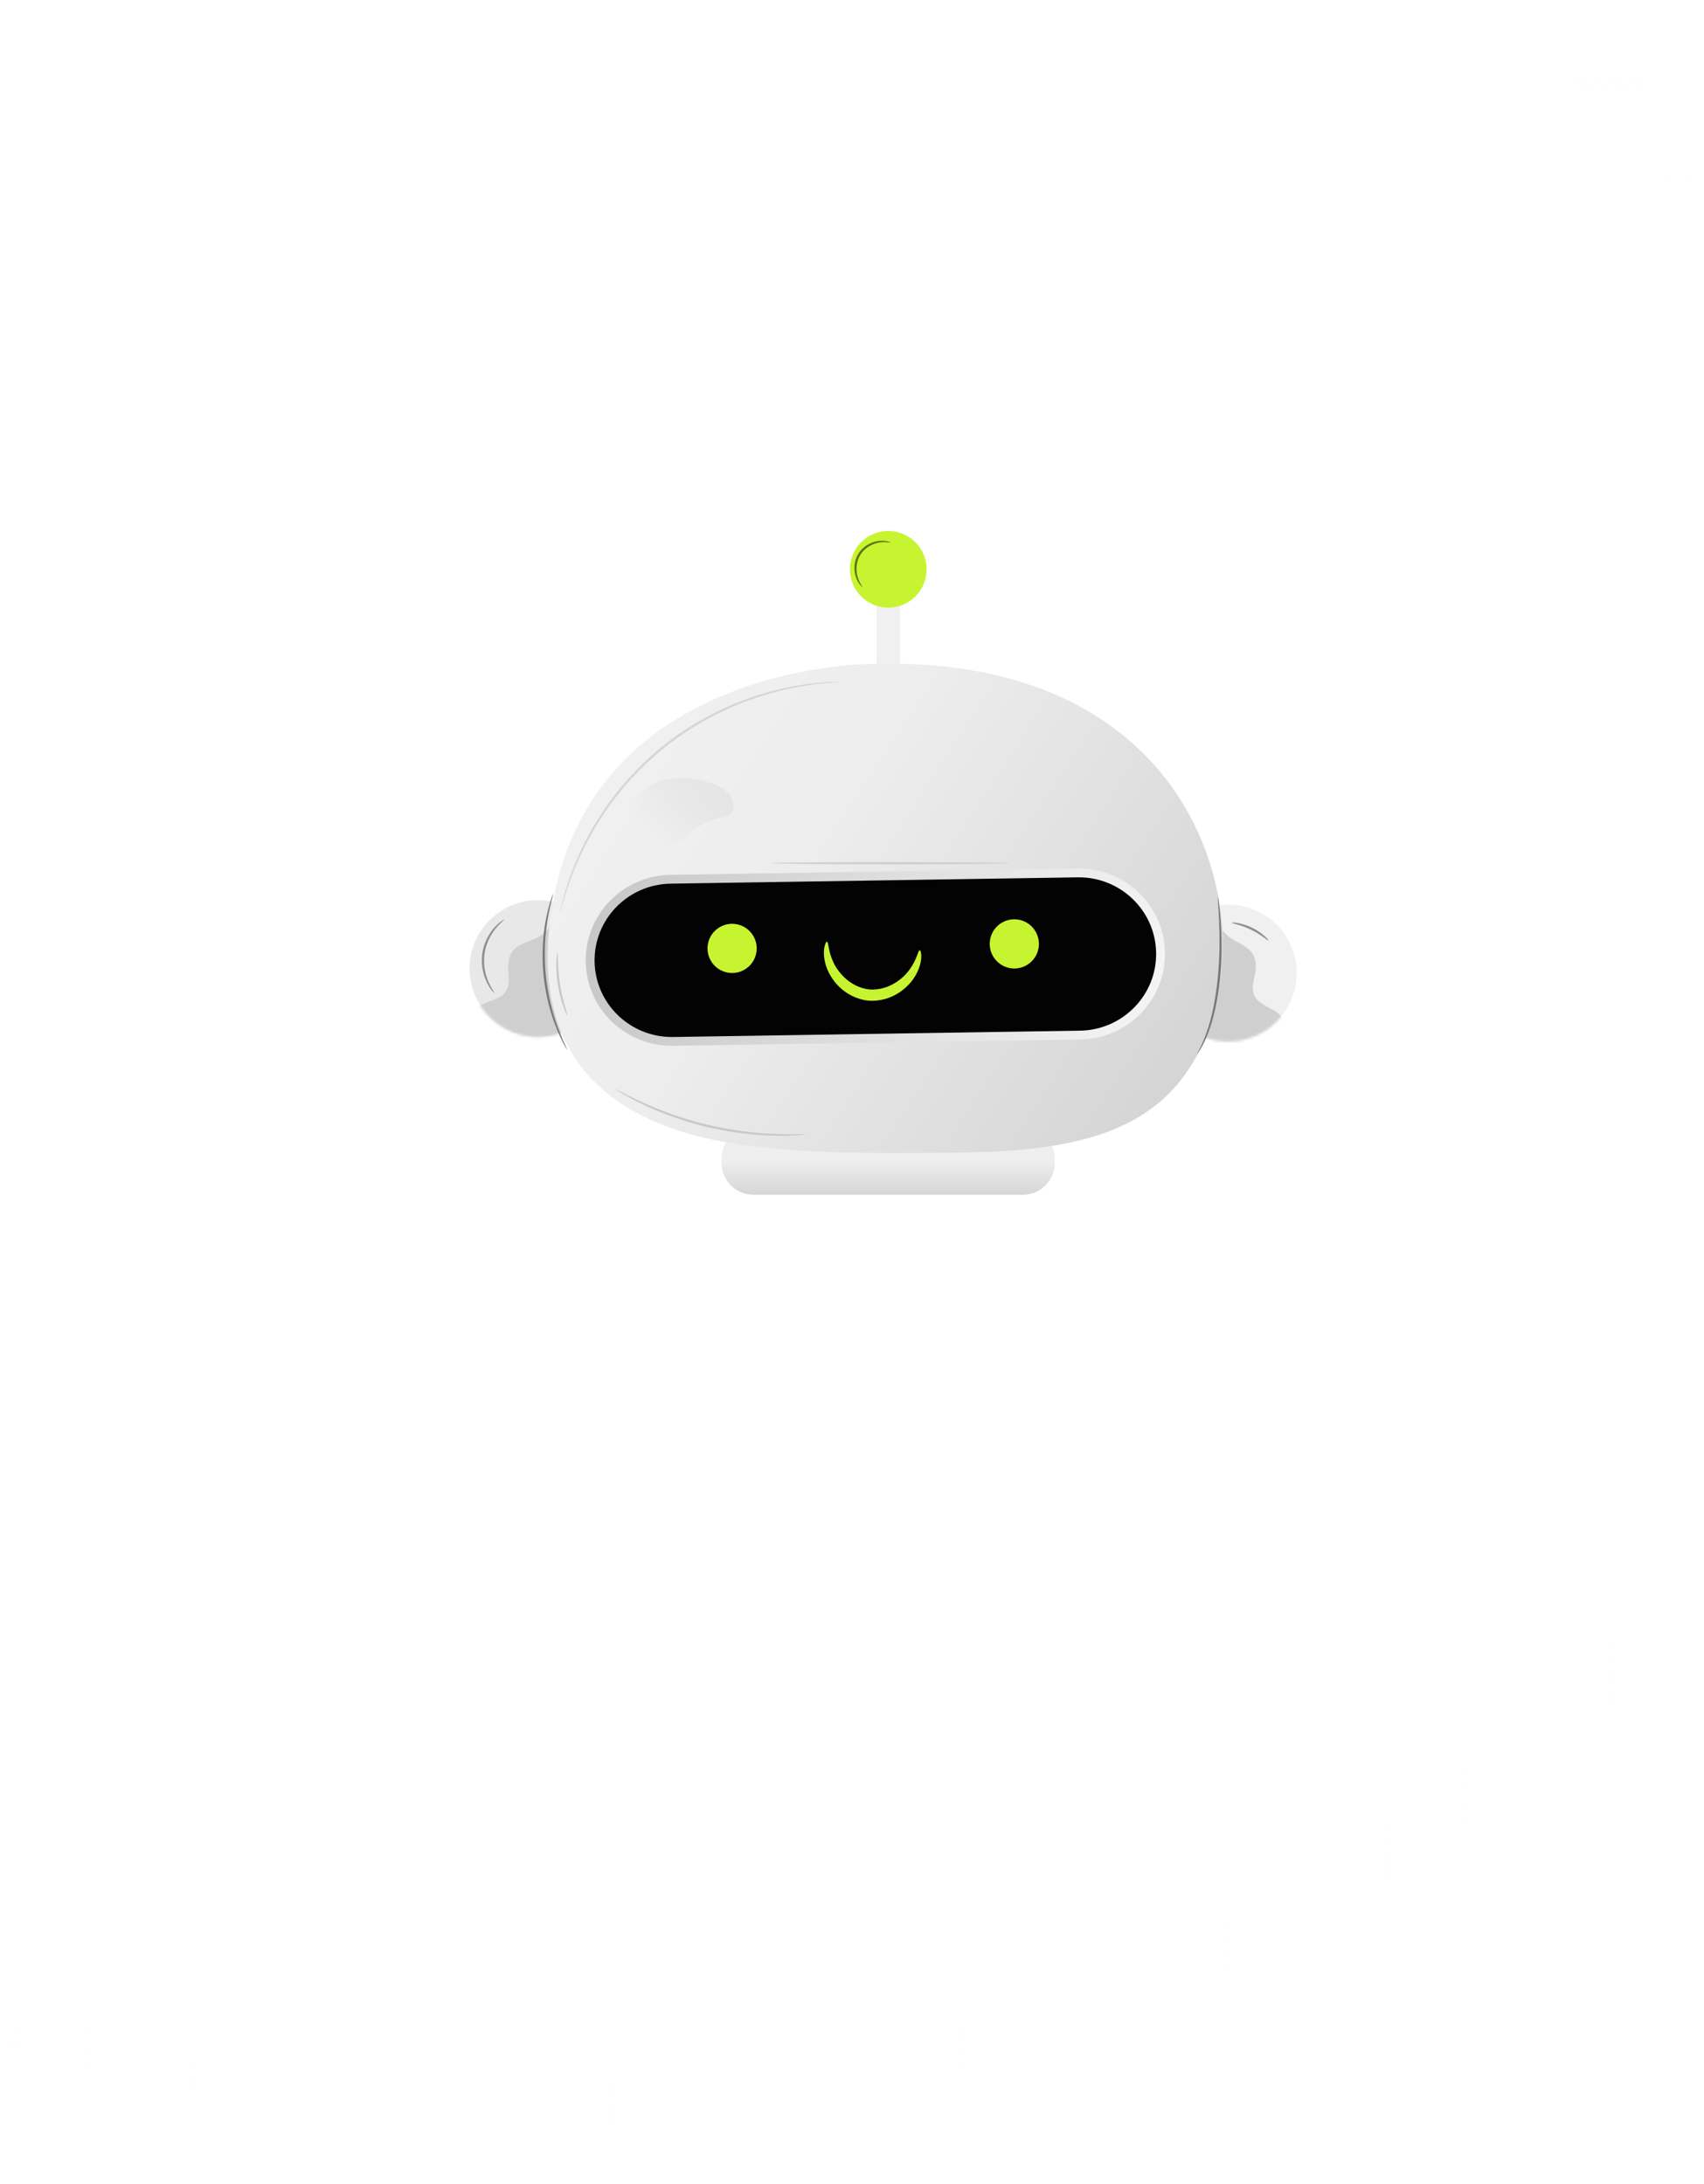 <svg width="579" height="742" viewBox="0 0 579 742" fill="none" xmlns="http://www.w3.org/2000/svg">
<mask id="mask0_535_408" style="mask-type:alpha" maskUnits="userSpaceOnUse" x="0" y="0" width="579" height="742">
<rect width="579" height="742" fill="#D9D9D9"/>
</mask>
<g mask="url(#mask0_535_408)">
<g style="mix-blend-mode:hard-light" opacity="0.3">
<path d="M125.35 333.435C125.35 336.04 127.265 338.169 129.762 338.536V505.093C129.762 514.484 137.406 522.127 146.796 522.127H192.046C200.594 522.127 207.549 529.082 207.549 537.63V742.191H209.08V537.63C209.08 528.239 201.437 520.596 192.046 520.596H146.796C138.248 520.596 131.294 513.641 131.294 505.093V338.536C133.791 338.169 135.705 336.024 135.705 333.435C135.705 330.571 133.377 328.258 130.528 328.258C127.678 328.258 125.35 330.586 125.35 333.435ZM338.95 618.358H377.782C378.15 615.861 380.294 613.946 382.883 613.946C385.747 613.946 388.061 616.274 388.061 619.123C388.061 621.973 385.732 624.301 382.883 624.301C380.279 624.301 378.15 622.386 377.782 619.889H338.95C332.271 619.889 326.833 625.327 326.833 632.006V742.207H325.301V632.006C325.301 624.485 331.428 618.358 338.95 618.358ZM433.204 479.42H466.675C467.042 476.923 469.187 475.008 471.776 475.008C474.64 475.008 476.953 477.336 476.953 480.186C476.953 483.035 474.625 485.363 471.776 485.363C469.171 485.363 467.042 483.448 466.675 480.952H433.204C424.243 480.952 416.951 488.243 416.951 497.204V742.207H415.419V497.204C415.419 487.401 423.4 479.42 433.204 479.42ZM-145.847 228.106V555.047C-145.847 565.279 -137.514 573.612 -127.281 573.612H-74.739V602.886H-105.238C-114.628 602.886 -122.272 610.53 -122.272 619.92V663.286H-127.618C-137.008 663.286 -144.652 670.93 -144.652 680.32V742.222H-143.12V680.32C-143.12 671.773 -136.165 664.818 -127.618 664.818H-122.272V742.222H-120.74V664.818H-90.241C-80.851 664.818 -73.207 657.174 -73.207 647.784V604.418H-44.378V742.222H-39.782V604.418H4.074V742.222H5.606V604.418H7.613C17.003 604.418 24.647 596.774 24.647 587.384V459.981H63.694V660.07H45.342C35.952 660.07 28.308 667.713 28.308 677.104V742.222H29.84V677.104C29.84 668.556 36.794 661.601 45.342 661.601H63.694V742.222H65.225V661.601H90.593C99.983 661.601 107.627 653.957 107.627 644.567V601.875C113.785 601.477 118.687 596.345 118.687 590.08C118.687 583.815 113.386 578.254 106.861 578.254C100.335 578.254 95.035 583.554 95.035 590.08C95.035 596.605 99.937 601.477 106.095 601.875V644.567C106.095 653.115 99.14 660.07 90.593 660.07H65.225V459.981H91.879C101.27 459.981 108.913 452.337 108.913 442.947V296.074C108.913 287.526 115.868 280.572 124.416 280.572H546.606V688.455H508.8C503.362 688.455 498.95 684.043 498.95 678.605V571.882H513.503C521.085 571.882 527.259 565.708 527.259 558.141V330.877C533.417 330.479 538.319 325.347 538.319 319.082C538.319 312.817 533.018 307.256 526.493 307.256C519.967 307.256 514.667 312.556 514.667 319.082C514.667 325.608 519.569 330.479 525.727 330.877V558.141C525.727 564.881 520.243 570.35 513.503 570.35H498.95V400.316C501.447 399.948 503.362 397.803 503.362 395.215C503.362 392.35 501.034 390.037 498.184 390.037C495.335 390.037 493.007 392.365 493.007 395.215C493.007 397.819 494.922 399.948 497.419 400.316V570.35H485.179C477.597 570.35 471.423 576.523 471.423 584.106V742.237H472.955V584.106C472.955 577.365 478.439 571.882 485.179 571.882H497.419V678.605C497.419 684.885 502.52 689.986 508.8 689.986H546.606V742.222H548.138V689.986H579.219V688.455H548.138V280.556H579.219V279.025H548.138V239.12H579.219V234.525H548.138V201.927H579.219V200.395H548.138V192.598C548.138 185.062 542.01 178.949 534.489 178.949H516.199V129.532C518.696 129.165 520.611 127.02 520.611 124.431C520.611 121.567 518.282 119.254 515.433 119.254C512.584 119.254 510.255 121.582 510.255 124.431C510.255 127.035 512.17 129.165 514.667 129.532V178.949H479.481V61.12H574.577V59.589H479.465V30.208H579.219V25.612H479.465C479.404 15.426 471.102 7.154 460.899 7.154H228.014C226.988 3.048 223.281 0 218.869 0C213.661 0 209.417 4.243 209.417 9.451C209.417 14.66 213.661 18.903 218.869 18.903C223.281 18.903 226.988 15.854 228.014 11.749H460.899C468.574 11.749 474.809 17.968 474.87 25.612H433.786C423.553 25.612 415.22 33.946 415.22 44.178V59.589H400.101C390.711 59.589 383.067 67.232 383.067 76.623V128.322H-85.109C-86.197 122.042 -91.681 117.262 -98.252 117.262C-105.621 117.262 -111.61 123.252 -111.61 130.62C-111.61 137.988 -105.621 143.978 -98.252 143.978C-91.666 143.978 -86.197 139.183 -85.109 132.918H383.067V173.557C383.067 182.105 376.112 189.06 367.565 189.06H-35.554C-35.953 182.902 -41.084 178 -47.349 178C-53.615 178 -59.175 183.3 -59.175 189.826C-59.175 196.351 -53.875 201.651 -47.349 201.651C-40.824 201.651 -35.953 196.749 -35.554 190.591H367.565C376.955 190.591 384.599 182.948 384.599 173.557V132.918H401.25C411.482 132.918 419.816 124.584 419.816 114.352V61.12H474.87V178.949H446.301C445.933 176.453 443.789 174.538 441.2 174.538C438.336 174.538 436.022 176.866 436.022 179.715C436.022 182.565 438.351 184.893 441.2 184.893C443.804 184.893 445.933 182.978 446.301 180.481H474.87V220.57C474.87 230.802 483.203 239.135 493.436 239.135H546.606V279.04H124.416C115.026 279.04 107.382 286.684 107.382 296.074V442.947C107.382 451.494 100.427 458.449 91.879 458.449H65.225V452.735C65.225 443.345 57.581 435.701 48.191 435.701H24.647V309.615C27.144 309.248 29.059 307.103 29.059 304.514C29.059 301.65 26.73 299.337 23.881 299.337C21.032 299.337 18.703 301.665 18.703 304.514C18.703 307.118 20.618 309.248 23.115 309.615V435.701H-27.819C-36.366 435.701 -43.321 428.746 -43.321 420.199V268.608C-40.824 268.24 -38.909 266.096 -38.909 263.507C-38.909 260.642 -41.237 258.329 -44.087 258.329C-46.936 258.329 -49.264 260.658 -49.264 263.507C-49.264 266.111 -47.349 268.24 -44.852 268.608V420.199C-44.852 429.589 -37.209 437.233 -27.819 437.233H23.115V458.449H-73.207V224.108C-70.71 223.74 -68.795 221.596 -68.795 219.007C-68.795 216.143 -71.124 213.829 -73.973 213.829C-76.822 213.829 -79.15 216.158 -79.15 219.007C-79.15 221.611 -77.236 223.74 -74.739 224.108V458.449H-100.29V380.218C-94.132 379.82 -89.23 374.688 -89.23 368.423C-89.23 362.157 -94.53 356.597 -101.056 356.597C-107.581 356.597 -112.882 361.897 -112.882 368.423C-112.882 374.948 -107.98 379.82 -101.822 380.218V458.449H-111.197C-111.564 455.952 -113.709 454.037 -116.298 454.037C-119.162 454.037 -121.475 456.366 -121.475 459.215C-121.475 462.064 -119.147 464.392 -116.298 464.392C-113.693 464.392 -111.564 462.478 -111.197 459.981H-101.822V516.276C-101.822 525.666 -94.178 533.31 -84.788 533.31H-74.739V569.017H-127.281C-134.986 569.017 -141.251 562.752 -141.251 555.047V228.106C-137.146 227.08 -134.098 223.373 -134.098 218.961C-134.098 213.753 -138.341 209.51 -143.549 209.51C-148.757 209.51 -153 213.753 -153 218.961C-153 223.373 -149.952 227.08 -145.847 228.106ZM-100.29 378.671V373.202C-97.793 372.834 -95.878 370.69 -95.878 368.101C-95.878 365.236 -98.207 362.923 -101.056 362.923C-103.905 362.923 -106.233 365.252 -106.233 368.101C-106.233 370.705 -104.319 372.834 -101.822 373.202V378.671C-107.137 378.272 -111.35 373.83 -111.35 368.407C-111.35 362.985 -106.724 358.113 -101.056 358.113C-95.388 358.113 -90.762 362.74 -90.762 368.407C-90.762 374.075 -94.974 378.272 -100.29 378.671ZM-37.086 189.075H-42.003C-42.371 186.578 -44.516 184.663 -47.104 184.663C-49.969 184.663 -52.282 186.992 -52.282 189.841C-52.282 192.69 -49.954 195.018 -47.104 195.018C-44.5 195.018 -42.371 193.104 -42.003 190.607H-37.086C-37.484 195.922 -41.927 200.135 -47.349 200.135C-52.772 200.135 -57.643 195.509 -57.643 189.841C-57.643 184.173 -53.017 179.547 -47.349 179.547C-41.682 179.547 -37.484 183.759 -37.086 189.075ZM-89.49 130.635C-89.49 135.476 -93.427 139.397 -98.252 139.397C-103.078 139.397 -107.015 135.461 -107.015 130.635C-107.015 125.81 -103.078 121.873 -98.252 121.873C-93.427 121.873 -89.49 125.81 -89.49 130.635ZM223.725 9.451C223.725 12.132 221.55 14.307 218.869 14.307C216.188 14.307 214.013 12.132 214.013 9.451C214.013 6.771 216.188 4.596 218.869 4.596C221.55 4.596 223.725 6.771 223.725 9.451ZM415.22 61.12V114.352C415.22 122.057 408.955 128.322 401.25 128.322H384.599V76.623C384.599 68.075 391.553 61.12 400.101 61.12H415.22ZM474.87 59.589H419.816V44.178C419.816 36.473 426.081 30.208 433.786 30.208H474.87V59.589ZM546.606 200.395H528.316C521.637 200.395 516.199 194.957 516.199 188.278V180.481H534.489C541.168 180.481 546.606 185.919 546.606 192.598V200.395ZM546.606 234.525H493.436C485.731 234.525 479.465 228.259 479.465 220.554V180.466H514.652V188.263C514.652 195.8 520.779 201.912 528.3 201.912H546.591V234.509L546.606 234.525ZM527.259 329.315V323.724C529.756 323.356 531.67 321.211 531.67 318.623C531.67 315.758 529.342 313.445 526.493 313.445C523.644 313.445 521.315 315.773 521.315 318.623C521.315 321.227 523.23 323.356 525.727 323.724V329.315C520.411 328.917 516.199 324.474 516.199 319.051C516.199 313.629 520.825 308.758 526.493 308.758C532.161 308.758 536.787 313.384 536.787 319.051C536.787 324.719 532.574 328.917 527.259 329.315ZM107.642 600.328V595.38C110.139 595.012 112.054 592.868 112.054 590.279C112.054 587.414 109.725 585.101 106.876 585.101C104.027 585.101 101.698 587.43 101.698 590.279C101.698 592.883 103.613 595.012 106.11 595.38V600.328C100.795 599.93 96.582 595.487 96.582 590.065C96.582 584.642 101.208 579.771 106.876 579.771C112.544 579.771 117.17 584.397 117.17 590.065C117.17 595.732 112.958 599.93 107.642 600.328ZM-74.723 459.965V531.763H-84.772C-93.32 531.763 -100.274 524.808 -100.274 516.26V459.965H-74.723ZM24.662 458.434V437.218H48.207C56.754 437.218 63.709 444.172 63.709 452.72V458.434H24.662ZM5.622 602.871V548.797C5.622 539.407 -2.022 531.763 -11.412 531.763H-73.192V459.965H23.131V587.368C23.131 595.916 16.176 602.871 7.628 602.871H5.622ZM-39.767 602.871V587.568C-39.767 577.335 -48.1 569.002 -58.333 569.002H-73.207V533.295H-11.428C-2.88 533.295 4.074 540.249 4.074 548.797V602.871H-39.782H-39.767ZM-74.723 604.402V647.769C-74.723 656.317 -81.678 663.271 -90.226 663.271H-120.725V619.905C-120.725 611.357 -113.77 604.402 -105.222 604.402H-74.723ZM-73.192 573.597H-58.317C-50.612 573.597 -44.347 579.862 -44.347 587.568V602.871H-73.176V573.597H-73.192ZM-148.39 218.946C-148.39 216.265 -146.214 214.09 -143.534 214.09C-140.853 214.09 -138.678 216.265 -138.678 218.946C-138.678 221.626 -140.853 223.802 -143.534 223.802C-146.214 223.802 -148.39 221.626 -148.39 218.946Z" fill="url(#paint0_radial_535_408)" style="mix-blend-mode:overlay"/>
</g>
<path d="M255.993 405.931H347.582C353.559 405.931 358.404 401.086 358.404 395.109V393.533C358.404 387.556 353.559 382.71 347.582 382.71H255.993C250.016 382.71 245.171 387.556 245.171 393.533V395.109C245.171 401.086 250.016 405.931 255.993 405.931Z" fill="url(#paint1_linear_535_408)"/>
<path d="M297.856 234.225H305.764V194.248H297.856V234.225Z" fill="#F0F0F0"/>
<path d="M422.738 353.22C435.223 350.253 442.938 337.726 439.971 325.241C437.003 312.756 424.477 305.041 411.992 308.008C399.507 310.976 391.791 323.502 394.759 335.987C397.726 348.472 410.253 356.188 422.738 353.22Z" fill="#F0F0F0"/>
<mask id="mask1_535_408" style="mask-type:alpha" maskUnits="userSpaceOnUse" x="394" y="307" width="47" height="47">
<path d="M422.738 353.22C435.223 350.253 442.938 337.726 439.971 325.241C437.003 312.756 424.477 305.041 411.992 308.008C399.507 310.976 391.791 323.502 394.759 335.987C397.726 348.472 410.253 356.187 422.738 353.22Z" fill="#F0F0F0"/>
</mask>
<g mask="url(#mask1_535_408)">
<path d="M426.072 332.69C430.15 316.255 413.029 324.928 413.091 307.279L394.673 348.648L430.089 387.974C469.683 371.959 430.824 378.653 436.631 358.297C442.438 337.942 422.685 346.342 426.072 332.69Z" fill="#CFCFCF"/>
</g>
<path d="M187.94 351.725C200.455 348.886 208.299 336.44 205.46 323.925C202.621 311.41 190.175 303.566 177.66 306.405C165.145 309.244 157.301 321.69 160.14 334.205C162.979 346.72 175.425 354.564 187.94 351.725Z" fill="#E8E8E8"/>
<mask id="mask2_535_408" style="mask-type:alpha" maskUnits="userSpaceOnUse" x="159" y="305" width="48" height="48">
<path d="M187.94 351.725C200.455 348.886 208.299 336.44 205.46 323.925C202.621 311.41 190.175 303.566 177.66 306.405C165.145 309.244 157.301 321.69 160.14 334.205C162.979 346.72 175.425 354.564 187.94 351.725Z" fill="#F0F0F0"/>
</mask>
<g mask="url(#mask2_535_408)">
<path d="M172.813 331.335C171.04 314.495 186.801 325.446 189.173 307.957L201.712 351.471L161.212 385.537C124.204 364.217 161.769 376.204 158.824 355.242C155.879 334.28 174.285 345.324 172.813 331.335Z" fill="#CFCFCF"/>
</g>
<path d="M297.352 225.553C297.352 225.553 202.878 224.419 187.918 306.244C172.957 388.07 252.854 389.601 275.839 391.148C286.264 391.854 308.558 391.928 328.23 391.575C371.786 390.824 402.546 382.386 413.03 341.981C414.252 337.27 415.077 332.425 415.386 327.507C418.154 283.23 388.175 223.359 297.367 225.538L297.352 225.553Z" fill="url(#paint2_linear_535_408)"/>
<path d="M367.029 351.683L367.03 351.683C382.344 351.434 394.575 338.925 394.34 323.7L394.34 323.698C394.088 308.474 381.466 296.354 366.152 296.587L366.151 296.587L227.839 298.737L227.838 298.737C212.523 298.986 200.292 311.495 200.528 326.72L200.528 326.722C200.779 341.946 213.401 354.066 228.716 353.833L228.716 353.833L367.029 351.683Z" fill="#030303" stroke="url(#paint3_linear_535_408)" stroke-width="3"/>
<path d="M256.965 323.84C256.082 328.376 251.679 331.321 247.159 330.437C242.623 329.554 239.678 325.151 240.562 320.63C241.445 316.095 245.848 313.15 250.369 314.034C254.904 314.917 257.849 319.32 256.965 323.84Z" fill="#C7F431"/>
<path d="M352.854 322.309C351.97 326.844 347.568 329.789 343.047 328.906C338.512 328.022 335.567 323.619 336.45 319.099C337.334 314.564 341.737 311.619 346.257 312.502C350.792 313.386 353.737 317.788 352.854 322.309Z" fill="#C7F431"/>
<path d="M311.034 202.644C316.124 197.555 316.124 189.304 311.034 184.215C305.945 179.125 297.694 179.125 292.605 184.215C287.516 189.304 287.516 197.555 292.605 202.644C297.694 207.733 305.945 207.733 311.034 202.644Z" fill="#C7F431"/>
<path d="M280.995 319.983C281.614 320.056 281.305 322.972 283.131 326.859C284.014 328.788 285.487 330.894 287.563 332.69C289.639 334.486 292.392 335.856 295.411 336.18C298.444 336.415 301.404 335.561 303.775 334.177C306.16 332.793 307.986 330.982 309.193 329.244C311.697 325.755 311.918 322.824 312.536 322.869C312.772 322.869 313.037 323.605 313.037 324.989C313.037 326.373 312.639 328.39 311.52 330.629C310.401 332.867 308.457 335.282 305.645 337.152C302.877 339.036 299.107 340.317 295.058 339.979C291.023 339.567 287.548 337.638 285.163 335.282C282.748 332.926 281.261 330.202 280.568 327.801C279.862 325.387 279.832 323.325 280.097 321.97C280.348 320.616 280.73 319.924 280.966 319.968L280.995 319.983Z" fill="#C7F431"/>
<path d="M406.79 358.134C406.657 358.061 408.35 355.484 409.97 350.846C411.649 346.237 413.106 339.552 413.799 332.086C414.55 324.606 414.432 317.789 414.24 312.87C414.122 310.411 414.005 308.424 413.902 307.039C413.799 305.67 413.769 304.904 413.828 304.89C413.887 304.89 414.005 305.641 414.196 307.01C414.402 308.379 414.594 310.367 414.785 312.841C415.109 317.774 415.315 324.636 414.564 332.16C413.857 339.684 412.297 346.414 410.485 351.037C409.602 353.349 408.689 355.16 407.982 356.353C407.261 357.531 406.834 358.179 406.79 358.149V358.134Z" fill="#777777"/>
<path d="M187.98 303.564C187.98 303.564 187.862 304.33 187.509 305.67C187.332 306.333 187.111 307.157 186.92 308.114C186.713 309.072 186.434 310.146 186.257 311.369C185.801 313.783 185.432 316.699 185.226 319.953C185.064 323.207 185.064 326.785 185.374 330.526C185.727 334.266 186.345 337.785 187.082 340.965C187.862 344.117 188.731 346.929 189.614 349.226C190.012 350.389 190.468 351.405 190.836 352.318C191.19 353.231 191.543 353.997 191.852 354.615C192.427 355.867 192.721 356.574 192.677 356.603C192.633 356.633 192.25 355.97 191.587 354.748C191.249 354.144 190.851 353.393 190.454 352.495C190.041 351.597 189.541 350.595 189.114 349.432C188.157 347.135 187.229 344.323 186.404 341.142C185.624 337.947 184.961 334.383 184.608 330.599C184.284 326.815 184.313 323.193 184.519 319.909C184.77 316.625 185.197 313.695 185.727 311.266C185.948 310.043 186.257 308.968 186.507 308.011C186.743 307.054 186.993 306.244 187.229 305.582C187.671 304.271 187.936 303.55 187.98 303.564Z" fill="#777777"/>
<path opacity="0.5" d="M285.237 231.678C285.237 231.678 285.119 231.708 284.898 231.737C284.633 231.766 284.295 231.796 283.897 231.825C283.014 231.914 281.718 231.943 280.054 232.149C276.726 232.444 271.926 233.106 266.109 234.461C260.293 235.801 253.49 237.98 246.334 241.293C239.178 244.592 231.712 249.127 224.674 254.899C217.68 260.715 211.804 267.194 207.21 273.585C202.601 279.99 199.171 286.248 196.741 291.696C194.311 297.144 192.751 301.739 191.823 304.949C191.308 306.539 191.042 307.805 190.777 308.659C190.66 309.042 190.571 309.366 190.498 309.616C190.424 309.837 190.395 309.94 190.38 309.94C190.38 309.94 190.38 309.823 190.424 309.602C190.483 309.337 190.542 309.013 190.63 308.615C190.836 307.761 191.072 306.48 191.528 304.86C192.368 301.621 193.855 296.983 196.24 291.475C198.611 285.968 202.012 279.637 206.636 273.173C211.245 266.708 217.135 260.171 224.188 254.295C231.285 248.479 238.824 243.944 246.04 240.645C253.269 237.347 260.131 235.197 265.992 233.916C271.852 232.62 276.682 232.046 280.024 231.84C281.688 231.693 282.999 231.708 283.882 231.663C284.28 231.663 284.619 231.663 284.884 231.663C285.104 231.663 285.222 231.663 285.222 231.678H285.237Z" fill="#BDBDBD"/>
<path d="M192.795 345.029C192.707 345.059 192.133 343.969 191.455 342.084C190.763 340.214 190.012 337.535 189.541 334.531C189.07 331.512 188.982 328.744 189.055 326.741C189.129 324.739 189.335 323.531 189.438 323.531C189.674 323.531 189.35 328.464 190.292 334.413C191.205 340.362 193.031 344.941 192.795 345.029Z" fill="#C8C8C8"/>
<path d="M168.028 337.417C168.028 337.417 167.689 337.181 167.233 336.622C166.761 336.062 166.158 335.208 165.569 334.045C164.361 331.762 163.331 328.14 163.846 324.15C164.376 320.159 166.334 316.935 168.087 315.035C168.97 314.078 169.765 313.401 170.369 312.988C170.958 312.576 171.311 312.385 171.341 312.429C171.429 312.532 170.104 313.445 168.499 315.389C166.894 317.317 165.112 320.439 164.612 324.238C164.111 328.037 165.024 331.527 166.055 333.794C167.085 336.092 168.146 337.314 168.028 337.402V337.417Z" fill="#8F8F8F"/>
<path d="M302.672 184.353C302.643 184.5 301.332 184.014 299.212 184.264C297.15 184.485 294.176 185.678 292.409 188.387C290.686 191.126 290.833 194.321 291.496 196.294C292.144 198.326 293.13 199.328 293.013 199.416C292.983 199.445 292.703 199.239 292.306 198.768C291.893 198.297 291.393 197.531 290.981 196.486C290.141 194.454 289.861 190.993 291.761 187.99C293.705 185.015 296.959 183.837 299.168 183.749C300.287 183.69 301.2 183.822 301.789 183.999C302.392 184.176 302.687 184.338 302.672 184.367V184.353Z" fill="#5B7409"/>
<path d="M430.999 319.556C430.837 319.732 428.54 317.538 425.079 315.889C421.634 314.196 418.497 313.754 418.541 313.518C418.541 313.327 421.825 313.445 425.418 315.197C429.011 316.92 431.146 319.438 430.999 319.556Z" fill="#8F8F8F"/>
<path d="M343.046 293.287C343.046 293.493 324.964 293.669 302.67 293.669C280.377 293.669 262.295 293.493 262.295 293.287C262.295 293.081 280.377 292.904 302.67 292.904C324.964 292.904 343.046 293.081 343.046 293.287Z" fill="#CFCFCF"/>
<path d="M274.148 385.361C274.148 385.361 273.913 385.42 273.471 385.478C272.926 385.523 272.278 385.581 271.498 385.655C270.644 385.729 269.598 385.802 268.376 385.817C267.154 385.847 265.77 385.92 264.238 385.861C261.161 385.861 257.509 385.64 253.46 385.213C249.425 384.742 245.008 384.021 240.428 382.96C235.864 381.871 231.594 380.531 227.765 379.161C223.951 377.748 220.594 376.29 217.841 374.935C216.442 374.288 215.234 373.61 214.159 373.036C213.07 372.476 212.172 371.946 211.435 371.505C210.773 371.092 210.213 370.754 209.742 370.474C209.359 370.238 209.168 370.091 209.182 370.076C209.197 370.062 209.418 370.15 209.816 370.341C210.302 370.592 210.876 370.886 211.568 371.24C212.319 371.652 213.246 372.138 214.351 372.653C215.44 373.183 216.663 373.831 218.076 374.435C220.844 375.731 224.216 377.115 228.015 378.484C231.829 379.824 236.085 381.12 240.62 382.21C245.155 383.27 249.543 383.991 253.548 384.507C257.553 384.978 261.19 385.243 264.253 385.316C265.785 385.405 267.169 385.361 268.376 385.375C269.598 385.39 270.644 385.375 271.498 385.346C272.278 385.346 272.926 385.331 273.471 385.316C273.927 385.316 274.163 385.331 274.163 385.361H274.148Z" fill="#C8C8C8"/>
<path d="M231.038 285.846C232.39 284.935 233.569 283.769 234.837 282.733C237.893 280.239 241.519 278.498 245.329 277.696C246.529 277.441 247.865 277.208 248.609 276.21C248.96 275.743 249.128 275.152 249.202 274.567C249.474 272.257 248.227 269.963 246.471 268.504C244.716 267.046 242.525 266.286 240.345 265.695C236.111 264.546 231.667 263.928 227.343 264.643C223.02 265.365 218.807 267.534 216.176 271.156C215.049 272.701 214.226 274.513 213.975 276.427C213.435 280.58 215.846 284.864 219.467 286.74C223.088 288.611 227.647 288.139 231.038 285.857V285.846Z" fill="url(#paint4_linear_535_408)"/>
<g filter="url(#filter0_f_535_408)">
<ellipse cx="301.644" cy="438.439" rx="64.053" ry="12.516" fill="white" fill-opacity="0.05"/>
</g>
<path d="M194.27 474.775L193.285 474.598L193.27 474.686V474.775H194.27ZM199.975 443.173L199.004 442.93L198.996 442.963L198.991 442.995L199.975 443.173ZM207.095 443.173L208.08 443.002L208.074 442.966L208.065 442.93L207.095 443.173ZM212.575 474.775L213.57 474.676L213.567 474.64L213.56 474.605L212.575 474.775ZM207.05 474.775L208.045 474.676L208.043 474.653L208.039 474.63L207.05 474.775ZM206.556 471.406L207.545 471.261L207.42 470.406H206.556V471.406ZM200.289 471.406V470.406H199.425L199.3 471.261L200.289 471.406ZM199.795 474.775L198.806 474.63L198.802 474.653L198.8 474.676L199.795 474.775ZM203.276 453.572L204.264 453.73L204.267 453.71L204.269 453.69L203.276 453.572ZM201.21 466.487L200.223 466.329L200.037 467.487H201.21V466.487ZM205.635 466.487V467.487H206.791L206.624 466.343L205.635 466.487ZM203.748 453.572L204.738 453.428L204.736 453.416L203.748 453.572ZM203.479 451.865L204.466 451.709L202.485 451.748L203.479 451.865ZM195.254 474.953L200.959 443.351L198.991 442.995L193.285 474.598L195.254 474.953ZM200.945 443.415C200.922 443.506 200.855 443.677 200.678 443.819C200.498 443.963 200.308 443.993 200.199 443.993V441.993C199.97 441.993 199.684 442.053 199.429 442.257C199.176 442.459 199.057 442.72 199.004 442.93L200.945 443.415ZM200.199 443.993H206.87V441.993H200.199V443.993ZM206.87 443.993C206.761 443.993 206.572 443.963 206.391 443.819C206.214 443.677 206.147 443.506 206.125 443.415L208.065 442.93C208.012 442.72 207.893 442.459 207.641 442.257C207.386 442.053 207.099 441.993 206.87 441.993V443.993ZM206.109 443.344L211.59 474.946L213.56 474.605L208.08 443.002L206.109 443.344ZM211.58 474.875C211.576 474.833 211.555 474.576 211.761 474.319C211.989 474.034 212.289 474 212.396 474V476C212.637 476 213.034 475.929 213.322 475.569C213.588 475.237 213.589 474.868 213.57 474.676L211.58 474.875ZM212.396 474H207.297V476H212.396V474ZM207.297 474C207.384 474 207.597 474.023 207.795 474.204C207.993 474.384 208.036 474.592 208.045 474.676L206.055 474.875C206.078 475.108 206.17 475.429 206.45 475.684C206.731 475.939 207.06 476 207.297 476V474ZM208.039 474.63L207.545 471.261L205.566 471.551L206.06 474.921L208.039 474.63ZM206.556 470.406H200.289V472.406H206.556V470.406ZM199.3 471.261L198.806 474.63L200.784 474.921L201.278 471.551L199.3 471.261ZM198.8 474.676C198.806 474.616 198.838 474.419 199.02 474.237C199.218 474.039 199.448 474 199.57 474V476C199.827 476 200.162 475.924 200.435 475.651C200.692 475.394 200.769 475.085 200.79 474.875L198.8 474.676ZM199.57 474H194.449V476H199.57V474ZM194.449 474C194.61 474 194.889 474.061 195.095 474.319C195.268 474.534 195.27 474.743 195.27 474.775H193.27C193.27 474.957 193.302 475.278 193.534 475.569C193.8 475.901 194.169 476 194.449 476V474ZM202.289 453.414L200.223 466.329L202.197 466.645L204.264 453.73L202.289 453.414ZM201.21 467.487H205.635V465.487H201.21V467.487ZM206.624 466.343L204.738 453.428L202.759 453.717L204.645 466.632L206.624 466.343ZM204.736 453.416L204.466 451.709L202.491 452.021L202.76 453.728L204.736 453.416ZM202.485 451.748L202.283 453.455L204.269 453.69L204.472 451.983L202.485 451.748ZM219.59 474.775L218.59 474.774V474.775H219.59ZM219.635 443.173L220.635 443.174V443.173H219.635ZM225.161 443.173L224.161 443.173L224.161 443.174L225.161 443.173ZM225.205 474.775L226.205 474.775L226.205 474.774L225.205 474.775ZM225.026 474H219.815V476H225.026V474ZM219.815 474C219.894 474 220.137 474.02 220.353 474.237C220.57 474.453 220.59 474.696 220.59 474.775H218.59C218.59 475.004 218.648 475.36 218.939 475.651C219.23 475.942 219.586 476 219.815 476V474ZM220.59 474.777L220.635 443.174L218.635 443.171L218.59 474.774L220.59 474.777ZM220.635 443.173C220.635 443.267 220.611 443.521 220.387 443.745C220.163 443.969 219.909 443.993 219.815 443.993V441.993C219.601 441.993 219.257 442.047 218.973 442.331C218.689 442.615 218.635 442.959 218.635 443.173H220.635ZM219.815 443.993H224.981V441.993H219.815V443.993ZM224.981 443.993C224.887 443.993 224.632 443.969 224.408 443.745C224.185 443.521 224.161 443.267 224.161 443.173H226.161C226.161 442.959 226.106 442.615 225.823 442.331C225.539 442.047 225.195 441.993 224.981 441.993V443.993ZM224.161 443.174L224.205 474.777L226.205 474.774L226.161 443.171L224.161 443.174ZM224.205 474.775C224.205 474.743 224.207 474.534 224.38 474.319C224.586 474.061 224.865 474 225.026 474V476C225.306 476 225.675 475.901 225.941 475.569C226.173 475.278 226.205 474.957 226.205 474.775H224.205ZM253.386 474.191L252.862 475.043L252.866 475.046L253.386 474.191ZM250.129 470.822L249.256 471.31L249.262 471.32L250.129 470.822ZM248.939 466.083L247.939 466.08V466.083H248.939ZM248.983 451.73L249.983 451.734V451.73H248.983ZM250.151 447.104L251.022 447.596L251.024 447.592L250.151 447.104ZM253.363 443.757L253.887 444.608L253.89 444.607L253.363 443.757ZM262.505 443.712L261.979 444.563L261.984 444.565L262.505 443.712ZM265.717 447.059L264.846 447.55L264.852 447.561L265.717 447.059ZM255.542 468.846L254.805 469.521L254.812 469.529L255.542 468.846ZM260.416 468.733L261.18 469.379L261.186 469.372L260.416 468.733ZM265.762 470.8L266.625 471.305L266.631 471.294L265.762 470.8ZM262.505 474.191L263.033 475.04L263.04 475.036L262.505 474.191ZM257.945 474.449C256.461 474.449 255.122 474.077 253.906 473.337L252.866 475.046C254.405 475.983 256.106 476.449 257.945 476.449V474.449ZM253.91 473.34C252.691 472.59 251.723 471.589 250.996 470.324L249.262 471.32C250.152 472.87 251.355 474.116 252.862 475.043L253.91 473.34ZM251.002 470.335C250.297 469.071 249.939 467.661 249.939 466.083H247.939C247.939 467.979 248.373 469.728 249.256 471.309L251.002 470.335ZM249.939 466.086L249.983 451.734L247.983 451.727L247.939 466.08L249.939 466.086ZM249.983 451.73C249.983 450.182 250.335 448.811 251.022 447.596L249.281 446.611C248.411 448.151 247.983 449.865 247.983 451.73H249.983ZM251.024 447.592C251.719 446.348 252.67 445.358 253.887 444.608L252.839 442.905C251.332 443.833 250.141 445.073 249.279 446.615L251.024 447.592ZM253.89 444.607C255.104 443.855 256.448 443.477 257.945 443.477V441.477C256.089 441.477 254.378 441.952 252.837 442.907L253.89 444.607ZM257.945 443.477C259.484 443.477 260.819 443.845 261.979 444.563L263.031 442.861C261.526 441.931 259.821 441.477 257.945 441.477V443.477ZM261.984 444.565C263.182 445.298 264.134 446.287 264.846 447.55L266.588 446.567C265.713 445.015 264.523 443.773 263.026 442.859L261.984 444.565ZM264.852 447.561C265.566 448.79 265.93 450.172 265.93 451.73H267.93C267.93 449.845 267.485 448.112 266.582 446.556L264.852 447.561ZM265.93 451.73V453.842H267.93V451.73H265.93ZM265.93 453.842C265.93 453.748 265.954 453.493 266.178 453.269C266.401 453.046 266.656 453.021 266.75 453.021V455.021C266.964 455.021 267.308 454.967 267.592 454.684C267.876 454.4 267.93 454.056 267.93 453.842H265.93ZM266.75 453.021H261.584V455.021H266.75V453.021ZM261.584 453.021C261.678 453.021 261.933 453.046 262.156 453.269C262.38 453.493 262.404 453.748 262.404 453.842H260.404C260.404 454.056 260.459 454.4 260.742 454.684C261.026 454.967 261.37 455.021 261.584 455.021V453.021ZM262.404 453.842V451.73H260.404V453.842H262.404ZM262.404 451.73C262.404 450.474 261.99 449.358 261.16 448.434L259.672 449.771C260.16 450.314 260.404 450.95 260.404 451.73H262.404ZM261.16 448.434C260.311 447.489 259.217 447.002 257.945 447.002V449.002C258.651 449.002 259.203 449.249 259.672 449.771L261.16 448.434ZM257.945 447.002C256.597 447.002 255.445 447.48 254.641 448.51L256.218 449.74C256.583 449.273 257.108 449.002 257.945 449.002V447.002ZM254.641 448.51C253.914 449.442 253.554 450.529 253.554 451.73H255.554C255.554 450.955 255.777 450.305 256.218 449.74L254.641 448.51ZM253.554 451.73V466.083H255.554V451.73H253.554ZM253.554 466.083C253.554 467.416 253.951 468.59 254.805 469.521L256.279 468.17C255.815 467.664 255.554 466.996 255.554 466.083H253.554ZM254.812 469.529C255.655 470.43 256.719 470.901 257.945 470.901V468.901C257.285 468.901 256.747 468.669 256.272 468.162L254.812 469.529ZM257.945 470.901C259.238 470.901 260.338 470.374 261.179 469.379L259.653 468.087C259.177 468.65 258.629 468.901 257.945 468.901V470.901ZM261.186 469.372C261.984 468.411 262.404 467.304 262.404 466.083H260.404C260.404 466.808 260.166 467.469 259.647 468.095L261.186 469.372ZM262.404 466.083V463.949H260.404V466.083H262.404ZM262.404 463.949C262.404 464.043 262.38 464.298 262.156 464.522C261.933 464.745 261.678 464.77 261.584 464.77V462.77C261.37 462.77 261.026 462.824 260.742 463.107C260.459 463.391 260.404 463.735 260.404 463.949H262.404ZM261.584 464.77H266.795V462.77H261.584V464.77ZM266.795 464.77C266.701 464.77 266.446 464.745 266.223 464.522C265.999 464.298 265.975 464.043 265.975 463.949H267.975C267.975 463.735 267.92 463.391 267.637 463.107C267.353 462.824 267.009 462.77 266.795 462.77V464.77ZM265.975 463.949V466.083H267.975V463.949H265.975ZM265.975 466.083C265.975 467.641 265.611 469.042 264.892 470.306L266.631 471.294C267.53 469.713 267.975 467.969 267.975 466.083H265.975ZM264.899 470.295C264.154 471.568 263.18 472.58 261.97 473.347L263.04 475.036C264.526 474.095 265.723 472.847 266.625 471.305L264.899 470.295ZM261.977 473.342C260.798 474.076 259.464 474.449 257.945 474.449V476.449C259.811 476.449 261.516 475.984 263.033 475.04L261.977 473.342ZM274.461 474.775L273.461 474.774V474.775H274.461ZM274.506 443.173L275.506 443.174V443.173H274.506ZM280.077 443.173L281.077 443.176V443.173H280.077ZM280.032 455.684L279.032 455.68L279.028 456.684H280.032V455.684ZM286.927 455.684V456.684H287.927V455.684H286.927ZM292.453 443.173H291.453L291.453 443.176L292.453 443.173ZM292.542 474.775H293.542L293.542 474.773L292.542 474.775ZM286.927 461.254H287.927V460.254H286.927V461.254ZM280.032 461.254V460.254H279.032V461.254H280.032ZM279.852 474H274.641V476H279.852V474ZM274.641 474C274.802 474 275.081 474.061 275.287 474.319C275.459 474.534 275.461 474.743 275.461 474.775H273.461C273.461 474.957 273.493 475.278 273.725 475.569C273.992 475.901 274.36 476 274.641 476V474ZM275.461 474.777L275.506 443.174L273.506 443.171L273.461 474.774L275.461 474.777ZM275.506 443.173C275.506 443.334 275.445 443.613 275.187 443.819C274.972 443.991 274.763 443.993 274.731 443.993V441.993C274.549 441.993 274.228 442.025 273.938 442.257C273.605 442.523 273.506 442.892 273.506 443.173H275.506ZM274.731 443.993H279.852V441.993H274.731V443.993ZM279.852 443.993C279.82 443.993 279.611 443.991 279.396 443.819C279.138 443.613 279.077 443.334 279.077 443.173H281.077C281.077 442.892 280.978 442.523 280.645 442.257C280.355 442.025 280.034 441.993 279.852 441.993V443.993ZM279.077 443.169L279.032 455.68L281.032 455.687L281.077 443.176L279.077 443.169ZM280.032 456.684H286.927V454.684H280.032V456.684ZM287.927 455.684V443.173H285.927V455.684H287.927ZM287.927 443.173C287.927 443.267 287.903 443.521 287.679 443.745C287.455 443.969 287.201 443.993 287.107 443.993V441.993C286.893 441.993 286.549 442.047 286.265 442.331C285.981 442.615 285.927 442.959 285.927 443.173H287.927ZM287.107 443.993H292.228V441.993H287.107V443.993ZM292.228 443.993C292.196 443.993 291.987 443.991 291.772 443.819C291.514 443.613 291.453 443.334 291.453 443.173H293.453C293.453 442.892 293.354 442.523 293.021 442.257C292.731 442.025 292.41 441.993 292.228 441.993V443.993ZM291.453 443.176L291.542 474.778L293.542 474.773L293.453 443.17L291.453 443.176ZM291.542 474.775C291.542 474.696 291.563 474.453 291.779 474.237C291.995 474.02 292.239 474 292.318 474V476C292.547 476 292.902 475.942 293.193 475.651C293.484 475.36 293.542 475.004 293.542 474.775H291.542ZM292.318 474H287.152V476H292.318V474ZM287.152 474C287.231 474 287.474 474.02 287.69 474.237C287.907 474.453 287.927 474.696 287.927 474.775H285.927C285.927 475.004 285.985 475.36 286.276 475.651C286.567 475.942 286.923 476 287.152 476V474ZM287.927 474.775V461.254H285.927V474.775H287.927ZM286.927 460.254H280.032V462.254H286.927V460.254ZM279.032 461.254V474.775H281.032V461.254H279.032ZM279.032 474.775C279.032 474.743 279.034 474.534 279.206 474.319C279.412 474.061 279.691 474 279.852 474V476C280.133 476 280.501 475.901 280.768 475.569C281 475.278 281.032 474.957 281.032 474.775H279.032ZM298.884 474.775L297.899 474.598L297.884 474.686V474.775H298.884ZM304.589 443.173L303.619 442.93L303.61 442.963L303.605 442.995L304.589 443.173ZM311.709 443.173L312.694 443.002L312.688 442.966L312.679 442.93L311.709 443.173ZM317.189 474.775L318.184 474.676L318.181 474.64L318.175 474.605L317.189 474.775ZM311.664 474.775L312.659 474.676L312.657 474.653L312.653 474.63L311.664 474.775ZM311.17 471.406L312.159 471.261L312.034 470.406H311.17V471.406ZM304.903 471.406V470.406H304.039L303.914 471.261L304.903 471.406ZM304.409 474.775L303.42 474.63L303.416 474.653L303.414 474.676L304.409 474.775ZM307.89 453.572L308.878 453.73L308.881 453.71L308.883 453.69L307.89 453.572ZM305.824 466.487L304.837 466.329L304.651 467.487H305.824V466.487ZM310.249 466.487V467.487H311.406L311.238 466.343L310.249 466.487ZM308.362 453.572L309.352 453.428L309.35 453.416L308.362 453.572ZM308.093 451.865L309.08 451.709L307.1 451.748L308.093 451.865ZM299.868 474.953L305.573 443.351L303.605 442.995L297.899 474.598L299.868 474.953ZM305.559 443.415C305.536 443.506 305.469 443.677 305.292 443.819C305.112 443.963 304.922 443.993 304.813 443.993V441.993C304.584 441.993 304.298 442.053 304.043 442.257C303.79 442.459 303.671 442.72 303.619 442.93L305.559 443.415ZM304.813 443.993H311.484V441.993H304.813V443.993ZM311.484 443.993C311.375 443.993 311.186 443.963 311.005 443.819C310.828 443.677 310.761 443.506 310.739 443.415L312.679 442.93C312.626 442.72 312.507 442.459 312.255 442.257C312 442.053 311.713 441.993 311.484 441.993V443.993ZM310.723 443.344L316.204 474.946L318.175 474.605L312.694 443.002L310.723 443.344ZM316.194 474.875C316.19 474.833 316.169 474.576 316.375 474.319C316.603 474.034 316.903 474 317.01 474V476C317.251 476 317.648 475.929 317.936 475.569C318.202 475.237 318.203 474.868 318.184 474.676L316.194 474.875ZM317.01 474H311.911V476H317.01V474ZM311.911 474C311.998 474 312.211 474.023 312.41 474.204C312.607 474.384 312.651 474.592 312.659 474.676L310.669 474.875C310.692 475.108 310.784 475.429 311.064 475.684C311.345 475.939 311.675 476 311.911 476V474ZM312.653 474.63L312.159 471.261L310.18 471.551L310.674 474.921L312.653 474.63ZM311.17 470.406H304.903V472.406H311.17V470.406ZM303.914 471.261L303.42 474.63L305.398 474.921L305.893 471.551L303.914 471.261ZM303.414 474.676C303.42 474.616 303.452 474.419 303.634 474.237C303.832 474.039 304.062 474 304.184 474V476C304.441 476 304.776 475.924 305.049 475.651C305.306 475.394 305.383 475.085 305.404 474.875L303.414 474.676ZM304.184 474H299.063V476H304.184V474ZM299.063 474C299.224 474 299.503 474.061 299.709 474.319C299.882 474.534 299.884 474.743 299.884 474.775H297.884C297.884 474.957 297.916 475.278 298.148 475.569C298.414 475.901 298.783 476 299.063 476V474ZM306.903 453.414L304.837 466.329L306.811 466.645L308.878 453.73L306.903 453.414ZM305.824 467.487H310.249V465.487H305.824V467.487ZM311.238 466.343L309.352 453.428L307.373 453.717L309.259 466.632L311.238 466.343ZM309.35 453.416L309.08 451.709L307.105 452.021L307.374 453.728L309.35 453.416ZM307.1 451.748L306.897 453.455L308.883 453.69L309.086 451.983L307.1 451.748ZM325.844 448.541H326.844V447.541H325.844V448.541ZM319.645 448.316L318.645 448.308V448.316H319.645ZM319.69 443.173L320.69 443.182V443.173H319.69ZM331.369 448.541V447.541H330.368L330.369 448.543L331.369 448.541ZM331.414 474.775H332.414L332.414 474.774L331.414 474.775ZM331.235 474H326.046V476H331.235V474ZM326.046 474C326.162 474 326.424 474.037 326.638 474.275C326.834 474.493 326.844 474.721 326.844 474.775H324.844C324.844 474.98 324.888 475.32 325.151 475.613C325.433 475.926 325.796 476 326.046 476V474ZM326.844 474.775V448.541H324.844V474.775H326.844ZM325.844 447.541H319.869V449.541H325.844V447.541ZM319.869 447.541C319.949 447.541 320.192 447.562 320.408 447.778C320.624 447.994 320.645 448.237 320.645 448.316H318.645C318.645 448.545 318.703 448.901 318.994 449.192C319.285 449.483 319.64 449.541 319.869 449.541V447.541ZM320.645 448.325L320.69 443.182L318.69 443.164L318.645 448.308L320.645 448.325ZM320.69 443.173C320.69 443.267 320.665 443.521 320.442 443.745C320.218 443.969 319.964 443.993 319.869 443.993V441.993C319.655 441.993 319.311 442.047 319.027 442.331C318.744 442.615 318.69 442.959 318.69 443.173H320.69ZM319.869 443.993H337.344V441.993H319.869V443.993ZM337.344 443.993C337.335 443.993 337.147 443.997 336.941 443.847C336.827 443.764 336.73 443.649 336.666 443.511C336.606 443.378 336.591 443.257 336.591 443.173H338.591C338.591 442.857 338.465 442.482 338.117 442.229C337.829 442.019 337.518 441.993 337.344 441.993V443.993ZM336.591 443.173V448.316H338.591V443.173H336.591ZM336.591 448.316C336.591 448.284 336.593 448.075 336.765 447.86C336.971 447.602 337.25 447.541 337.411 447.541V449.541C337.692 449.541 338.061 449.442 338.327 449.11C338.559 448.819 338.591 448.498 338.591 448.316H336.591ZM337.411 447.541H331.369V449.541H337.411V447.541ZM330.369 448.543L330.414 474.777L332.414 474.774L332.369 448.539L330.369 448.543ZM330.414 474.775C330.414 474.743 330.416 474.534 330.588 474.319C330.795 474.061 331.074 474 331.235 474V476C331.515 476 331.884 475.901 332.15 475.569C332.382 475.278 332.414 474.957 332.414 474.775H330.414ZM343.977 474.775L342.977 474.773V474.775H343.977ZM344.067 443.173L345.067 443.176V443.173H344.067ZM357.791 444.251L358.311 443.397L358.302 443.392L357.791 444.251ZM361.047 447.598L360.179 448.093L360.181 448.097L361.047 447.598ZM359.206 458.536L358.556 457.776L357.734 458.479L358.498 459.243L359.206 458.536ZM360.733 470.171L361.594 470.68L361.597 470.674L360.733 470.171ZM357.251 473.697L357.765 474.556L357.771 474.552L357.251 473.697ZM349.592 448.451V447.451H348.592V448.451H349.592ZM349.592 455.684H348.592V456.684H349.592V455.684ZM355.679 454.561L356.43 455.221L356.436 455.214L355.679 454.561ZM355.612 449.552L354.89 450.244L354.897 450.251L355.612 449.552ZM349.592 461.254V460.254H348.598L348.592 461.248L349.592 461.254ZM349.547 469.385L348.547 469.379L348.542 470.385H349.547V469.385ZM352.4 474H344.157V476H352.4V474ZM344.157 474C344.318 474 344.597 474.061 344.803 474.319C344.975 474.534 344.977 474.743 344.977 474.775H342.977C342.977 474.957 343.009 475.278 343.241 475.569C343.507 475.901 343.876 476 344.157 476V474ZM344.977 474.778L345.067 443.176L343.067 443.17L342.977 474.773L344.977 474.778ZM345.067 443.173C345.067 443.267 345.043 443.521 344.819 443.745C344.595 443.969 344.341 443.993 344.247 443.993V441.993C344.033 441.993 343.688 442.047 343.405 442.331C343.121 442.615 343.067 442.959 343.067 443.173H345.067ZM344.247 443.993H353.096V441.993H344.247V443.993ZM353.096 443.993C354.648 443.993 356.034 444.369 357.279 445.11L358.302 443.392C356.732 442.456 354.989 441.993 353.096 441.993V443.993ZM357.271 445.105C358.504 445.856 359.469 446.848 360.179 448.093L361.916 447.103C361.038 445.562 359.832 444.323 358.31 443.397L357.271 445.105ZM360.181 448.097C360.885 449.32 361.238 450.645 361.238 452.09H363.238C363.238 450.301 362.797 448.631 361.914 447.098L360.181 448.097ZM361.238 452.09C361.238 453.249 360.976 454.317 360.454 455.308L362.224 456.239C362.901 454.954 363.238 453.566 363.238 452.09H361.238ZM360.454 455.308C359.904 456.354 359.267 457.168 358.556 457.776L359.855 459.296C360.791 458.496 361.577 457.469 362.224 456.239L360.454 455.308ZM358.498 459.243C359.289 460.034 359.906 460.952 360.351 462.003L362.193 461.224C361.649 459.939 360.889 458.805 359.913 457.829L358.498 459.243ZM360.351 462.003C360.792 463.046 361.013 464.141 361.013 465.297H363.013C363.013 463.877 362.74 462.517 362.193 461.224L360.351 462.003ZM361.013 465.297C361.013 466.911 360.629 468.361 359.869 469.668L361.597 470.674C362.544 469.046 363.013 467.246 363.013 465.297H361.013ZM359.872 469.662C359.087 470.988 358.044 472.045 356.732 472.843L357.771 474.552C359.364 473.583 360.642 472.288 361.594 470.68L359.872 469.662ZM356.738 472.839C355.449 473.61 354.011 474 352.4 474V476C354.353 476 356.149 475.522 357.765 474.556L356.738 472.839ZM353.096 447.451H349.592V449.451H353.096V447.451ZM348.592 448.451V455.684H350.592V448.451H348.592ZM349.592 456.684H353.096V454.684H349.592V456.684ZM353.096 456.684C354.425 456.684 355.567 456.201 356.43 455.221L354.929 453.9C354.473 454.417 353.893 454.684 353.096 454.684V456.684ZM356.436 455.214C357.228 454.296 357.667 453.247 357.667 452.09H355.667C355.667 452.7 355.448 453.298 354.922 453.907L356.436 455.214ZM357.667 452.09C357.667 450.845 357.206 449.751 356.326 448.852L354.897 450.251C355.425 450.79 355.667 451.388 355.667 452.09H357.667ZM356.334 448.86C355.451 447.939 354.355 447.451 353.096 447.451V449.451C353.784 449.451 354.366 449.697 354.89 450.244L356.334 448.86ZM352.4 460.254H349.592V462.254H352.4V460.254ZM348.592 461.248L348.547 469.379L350.547 469.39L350.592 461.259L348.592 461.248ZM349.547 470.385H352.4V468.385H349.547V470.385ZM352.4 470.385C353.783 470.385 354.989 469.868 355.966 468.872L354.539 467.471C353.928 468.093 353.233 468.385 352.4 468.385V470.385ZM355.966 468.872C356.939 467.881 357.443 466.673 357.443 465.297H355.443C355.443 466.136 355.153 466.845 354.539 467.471L355.966 468.872ZM357.443 465.297C357.443 463.92 356.938 462.716 355.96 461.737L354.545 463.151C355.154 463.76 355.443 464.458 355.443 465.297H357.443ZM355.96 461.737C354.981 460.759 353.777 460.254 352.4 460.254V462.254C353.239 462.254 353.937 462.543 354.545 463.151L355.96 461.737ZM373.453 474.191L372.929 475.043L372.933 475.046L373.453 474.191ZM370.151 470.845L369.288 471.35L369.295 471.361L370.151 470.845ZM368.916 466.218L367.916 466.215V466.218H368.916ZM368.961 451.641L369.961 451.644V451.641H368.961ZM370.196 447.036L371.052 447.553L371.059 447.542L370.196 447.036ZM373.475 443.734L373.989 444.593L373.995 444.589L373.475 443.734ZM382.482 443.712L381.957 444.563L381.961 444.565L382.482 443.712ZM385.717 447.036L384.852 447.538L384.858 447.549L385.717 447.036ZM386.952 451.641H385.952L385.952 451.644L386.952 451.641ZM386.997 466.218H387.997L387.997 466.215L386.997 466.218ZM385.784 470.822L386.647 471.327L386.649 471.324L385.784 470.822ZM380.393 468.778L381.129 469.455L381.136 469.448L380.393 468.778ZM381.427 466.218H382.427L382.427 466.215L381.427 466.218ZM381.382 451.641H380.382L380.382 451.644L381.382 451.641ZM375.542 468.823L374.805 469.5L374.812 469.507L375.542 468.823ZM377.968 474.449C376.517 474.449 375.192 474.079 373.973 473.337L372.933 475.046C374.469 475.981 376.154 476.449 377.968 476.449V474.449ZM373.977 473.34C372.753 472.586 371.765 471.587 371.008 470.329L369.295 471.361C370.214 472.888 371.428 474.119 372.929 475.043L373.977 473.34ZM371.014 470.34C370.283 469.09 369.916 467.723 369.916 466.218H367.916C367.916 468.067 368.372 469.784 369.288 471.35L371.014 470.34ZM369.916 466.221L369.961 451.644L367.961 451.638L367.916 466.215L369.916 466.221ZM369.961 451.641C369.961 450.102 370.33 448.749 371.052 447.553L369.34 446.519C368.416 448.049 367.961 449.765 367.961 451.641H369.961ZM371.059 447.542C371.782 446.31 372.754 445.331 373.989 444.593L372.962 442.876C371.441 443.785 370.228 445.007 369.334 446.53L371.059 447.542ZM373.995 444.589C375.216 443.846 376.533 443.477 377.968 443.477V441.477C376.168 441.477 374.49 441.946 372.956 442.88L373.995 444.589ZM377.968 443.477C379.473 443.477 380.793 443.844 381.957 444.563L383.008 442.861C381.506 441.933 379.817 441.477 377.968 441.477V443.477ZM381.961 444.565C383.164 445.3 384.125 446.287 384.852 447.538L386.581 446.534C385.691 445.001 384.496 443.771 383.004 442.859L381.961 444.565ZM384.858 447.549C385.584 448.763 385.952 450.119 385.952 451.641H387.952C387.952 449.778 387.496 448.064 386.575 446.523L384.858 447.549ZM385.952 451.644L385.997 466.221L387.997 466.215L387.952 451.638L385.952 451.644ZM385.997 466.218C385.997 467.726 385.636 469.087 384.919 470.32L386.649 471.324C387.55 469.773 387.997 468.064 387.997 466.218H385.997ZM384.921 470.317C384.179 471.586 383.201 472.589 381.981 473.34L383.029 475.043C384.534 474.117 385.742 472.874 386.647 471.327L384.921 470.317ZM381.981 473.34C380.782 474.077 379.452 474.449 377.968 474.449V476.449C379.807 476.449 381.502 475.982 383.029 475.043L381.981 473.34ZM377.968 470.901C379.204 470.901 380.271 470.388 381.129 469.455L379.658 468.101C379.138 468.666 378.588 468.901 377.968 468.901V470.901ZM381.136 469.448C381.974 468.519 382.427 467.432 382.427 466.218H380.427C380.427 466.891 380.19 467.511 379.651 468.109L381.136 469.448ZM382.427 466.215L382.382 451.638L380.382 451.644L380.427 466.221L382.427 466.215ZM382.382 451.641C382.382 450.391 381.978 449.284 381.154 448.383L379.678 449.733C380.141 450.239 380.382 450.854 380.382 451.641H382.382ZM381.154 448.383C380.313 447.463 379.225 447.002 377.968 447.002V449.002C378.687 449.002 379.231 449.244 379.678 449.733L381.154 448.383ZM377.968 447.002C376.749 447.002 375.684 447.459 374.827 448.336L376.257 449.734C376.747 449.233 377.3 449.002 377.968 449.002V447.002ZM374.827 448.336C373.954 449.229 373.531 450.356 373.531 451.641H375.531C375.531 450.829 375.783 450.219 376.257 449.734L374.827 448.336ZM373.531 451.641V466.218H375.531V451.641H373.531ZM373.531 466.218C373.531 467.47 373.961 468.58 374.805 469.5L376.278 468.147C375.775 467.599 375.531 466.972 375.531 466.218H373.531ZM374.812 469.507C375.666 470.418 376.734 470.901 377.968 470.901V468.901C377.314 468.901 376.766 468.666 376.271 468.139L374.812 469.507ZM398.1 448.541H399.1V447.541H398.1V448.541ZM391.901 448.316L390.901 448.308V448.316H391.901ZM391.946 443.173L392.946 443.182V443.173H391.946ZM403.625 448.541V447.541H402.624L402.625 448.543L403.625 448.541ZM403.67 474.775H404.67L404.67 474.774L403.67 474.775ZM403.49 474H398.302V476H403.49V474ZM398.302 474C398.418 474 398.68 474.037 398.894 474.275C399.09 474.493 399.1 474.721 399.1 474.775H397.1C397.1 474.98 397.144 475.32 397.407 475.613C397.689 475.926 398.052 476 398.302 476V474ZM399.1 474.775V448.541H397.1V474.775H399.1ZM398.1 447.541H392.125V449.541H398.1V447.541ZM392.125 447.541C392.205 447.541 392.448 447.562 392.664 447.778C392.88 447.994 392.901 448.237 392.901 448.316H390.901C390.901 448.545 390.959 448.901 391.25 449.192C391.541 449.483 391.896 449.541 392.125 449.541V447.541ZM392.901 448.325L392.946 443.182L390.946 443.164L390.901 448.308L392.901 448.325ZM392.946 443.173C392.946 443.267 392.921 443.521 392.698 443.745C392.474 443.969 392.219 443.993 392.125 443.993V441.993C391.911 441.993 391.567 442.047 391.283 442.331C391 442.615 390.946 442.959 390.946 443.173H392.946ZM392.125 443.993H409.6V441.993H392.125V443.993ZM409.6 443.993C409.591 443.993 409.403 443.997 409.197 443.847C409.083 443.764 408.986 443.649 408.922 443.511C408.861 443.378 408.847 443.257 408.847 443.173H410.847C410.847 442.857 410.721 442.482 410.373 442.229C410.085 442.019 409.774 441.993 409.6 441.993V443.993ZM408.847 443.173V448.316H410.847V443.173H408.847ZM408.847 448.316C408.847 448.284 408.849 448.075 409.021 447.86C409.227 447.602 409.506 447.541 409.667 447.541V449.541C409.948 449.541 410.317 449.442 410.583 449.11C410.815 448.819 410.847 448.498 410.847 448.316H408.847ZM409.667 447.541H403.625V449.541H409.667V447.541ZM402.625 448.543L402.67 474.777L404.67 474.774L404.625 448.539L402.625 448.543ZM402.67 474.775C402.67 474.743 402.672 474.534 402.844 474.319C403.051 474.061 403.33 474 403.49 474V476C403.771 476 404.14 475.901 404.406 475.569C404.638 475.278 404.67 474.957 404.67 474.775H402.67Z" fill="white"/>
<path d="M192.27 472.775L197.975 441.173C198.005 441.053 198.079 440.993 198.199 440.993H204.87C204.99 440.993 205.065 441.053 205.095 441.173L210.575 472.775C210.59 472.925 210.53 473 210.396 473H205.297C205.147 473 205.065 472.925 205.05 472.775L204.556 469.406H198.289L197.795 472.775C197.78 472.925 197.705 473 197.57 473H192.449C192.329 473 192.27 472.925 192.27 472.775ZM201.276 451.572L199.21 464.487H203.635L201.748 451.572L201.479 449.865L201.276 451.572Z" fill="white"/>
<path d="M223.026 473H217.815C217.665 473 217.59 472.925 217.59 472.775L217.635 441.173C217.635 441.053 217.695 440.993 217.815 440.993H222.981C223.101 440.993 223.161 441.053 223.161 441.173L223.205 472.775C223.205 472.925 223.146 473 223.026 473Z" fill="white"/>
<path d="M255.945 473.449C254.283 473.449 252.763 473.03 251.386 472.191C250.023 471.353 248.938 470.23 248.129 468.822C247.335 467.4 246.939 465.82 246.939 464.083L246.983 449.73C246.983 448.023 247.373 446.481 248.151 445.104C248.93 443.711 250.001 442.595 251.363 441.757C252.741 440.903 254.268 440.477 255.945 440.477C257.652 440.477 259.172 440.888 260.505 441.712C261.853 442.535 262.923 443.651 263.717 445.059C264.525 446.451 264.93 448.008 264.93 449.73V451.842C264.93 451.962 264.87 452.021 264.75 452.021H259.584C259.464 452.021 259.404 451.962 259.404 451.842V449.73C259.404 448.712 259.075 447.836 258.416 447.103C257.757 446.369 256.934 446.002 255.945 446.002C254.852 446.002 254.014 446.376 253.43 447.125C252.846 447.874 252.554 448.742 252.554 449.73V464.083C252.554 465.206 252.883 466.127 253.542 466.846C254.201 467.549 255.002 467.901 255.945 467.901C256.934 467.901 257.757 467.512 258.416 466.733C259.075 465.94 259.404 465.056 259.404 464.083V461.949C259.404 461.829 259.464 461.77 259.584 461.77H264.795C264.915 461.77 264.975 461.829 264.975 461.949V464.083C264.975 465.805 264.57 467.377 263.762 468.8C262.938 470.207 261.853 471.338 260.505 472.191C259.157 473.03 257.637 473.449 255.945 473.449Z" fill="white"/>
<path d="M277.852 473H272.641C272.521 473 272.461 472.925 272.461 472.775L272.506 441.173C272.506 441.053 272.581 440.993 272.731 440.993H277.852C278.002 440.993 278.077 441.053 278.077 441.173L278.032 453.684H284.927V441.173C284.927 441.053 284.987 440.993 285.107 440.993H290.228C290.378 440.993 290.453 441.053 290.453 441.173L290.542 472.775C290.542 472.925 290.468 473 290.318 473H285.152C285.002 473 284.927 472.925 284.927 472.775V459.254H278.032V472.775C278.032 472.925 277.972 473 277.852 473Z" fill="white"/>
<path d="M296.884 472.775L302.589 441.173C302.619 441.053 302.693 440.993 302.813 440.993H309.484C309.604 440.993 309.679 441.053 309.709 441.173L315.189 472.775C315.204 472.925 315.144 473 315.01 473H309.911C309.761 473 309.679 472.925 309.664 472.775L309.17 469.406H302.903L302.409 472.775C302.394 472.925 302.319 473 302.184 473H297.063C296.943 473 296.884 472.925 296.884 472.775ZM305.89 451.572L303.824 464.487H308.249L306.362 451.572L306.093 449.865L305.89 451.572Z" fill="white"/>
<path d="M329.235 473H324.046C323.911 473 323.844 472.925 323.844 472.775V446.541H317.869C317.72 446.541 317.645 446.466 317.645 446.316L317.69 441.173C317.69 441.053 317.75 440.993 317.869 440.993H335.344C335.509 440.993 335.591 441.053 335.591 441.173V446.316C335.591 446.466 335.531 446.541 335.411 446.541H329.369L329.414 472.775C329.414 472.925 329.354 473 329.235 473Z" fill="white"/>
<path d="M350.4 473H342.157C342.037 473 341.977 472.925 341.977 472.775L342.067 441.173C342.067 441.053 342.127 440.993 342.247 440.993H351.096C352.818 440.993 354.383 441.412 355.791 442.251C357.168 443.09 358.254 444.205 359.047 445.598C359.841 446.975 360.238 448.473 360.238 450.09C360.238 451.408 359.938 452.635 359.339 453.773C358.74 454.911 358.029 455.832 357.206 456.536C358.089 457.42 358.778 458.445 359.272 459.613C359.766 460.781 360.013 462.009 360.013 463.297C360.013 465.079 359.586 466.703 358.733 468.171C357.864 469.638 356.704 470.814 355.251 471.697C353.799 472.566 352.182 473 350.4 473ZM351.096 446.451H347.592V453.684H351.096C352.159 453.684 353.02 453.309 353.679 452.561C354.338 451.797 354.667 450.973 354.667 450.09C354.667 449.117 354.316 448.271 353.612 447.552C352.908 446.818 352.07 446.451 351.096 446.451ZM350.4 459.254H347.592L347.547 467.385H350.4C351.508 467.385 352.459 466.98 353.252 466.172C354.046 465.363 354.443 464.405 354.443 463.297C354.443 462.189 354.046 461.238 353.252 460.444C352.459 459.651 351.508 459.254 350.4 459.254Z" fill="white"/>
<path d="M375.968 473.449C374.335 473.449 372.831 473.03 371.453 472.191C370.09 471.353 368.99 470.237 368.151 468.845C367.328 467.437 366.916 465.895 366.916 464.218L366.961 449.641C366.961 447.934 367.373 446.399 368.196 445.036C369.005 443.659 370.098 442.558 371.475 441.734C372.853 440.896 374.35 440.477 375.968 440.477C377.645 440.477 379.15 440.888 380.482 441.712C381.83 442.535 382.908 443.644 383.717 445.036C384.54 446.414 384.952 447.949 384.952 449.641L384.997 464.218C384.997 465.895 384.593 467.43 383.784 468.822C382.96 470.23 381.867 471.353 380.505 472.191C379.142 473.03 377.63 473.449 375.968 473.449ZM375.968 467.901C376.896 467.901 377.705 467.527 378.393 466.778C379.082 466.015 379.427 465.161 379.427 464.218L379.382 449.641C379.382 448.622 379.06 447.761 378.416 447.058C377.772 446.354 376.956 446.002 375.968 446.002C375.024 446.002 374.216 446.346 373.542 447.035C372.868 447.724 372.531 448.592 372.531 449.641V464.218C372.531 465.221 372.868 466.09 373.542 466.823C374.216 467.542 375.024 467.901 375.968 467.901Z" fill="white"/>
<path d="M401.49 473H396.302C396.167 473 396.1 472.925 396.1 472.775V446.541H390.125C389.975 446.541 389.901 446.466 389.901 446.316L389.946 441.173C389.946 441.053 390.005 440.993 390.125 440.993H407.6C407.765 440.993 407.847 441.053 407.847 441.173V446.316C407.847 446.466 407.787 446.541 407.667 446.541H401.625L401.67 472.775C401.67 472.925 401.61 473 401.49 473Z" fill="white"/>
<path d="M175.866 500.968L172.416 507.613V511.393H170.706V507.613L167.241 500.968H169.146L171.561 506.083L173.976 500.968H175.866Z" fill="white" fill-opacity="0.9"/>
<path d="M180.808 511.528C180.028 511.528 179.323 511.353 178.693 511.003C178.063 510.643 177.568 510.143 177.208 509.503C176.848 508.853 176.668 508.103 176.668 507.253C176.668 506.413 176.853 505.668 177.223 505.018C177.593 504.368 178.098 503.868 178.738 503.518C179.378 503.168 180.093 502.993 180.883 502.993C181.673 502.993 182.388 503.168 183.028 503.518C183.668 503.868 184.173 504.368 184.543 505.018C184.913 505.668 185.098 506.413 185.098 507.253C185.098 508.093 184.908 508.838 184.528 509.488C184.148 510.138 183.628 510.643 182.968 511.003C182.318 511.353 181.598 511.528 180.808 511.528ZM180.808 510.043C181.248 510.043 181.658 509.938 182.038 509.728C182.428 509.518 182.743 509.203 182.983 508.783C183.223 508.363 183.343 507.853 183.343 507.253C183.343 506.653 183.228 506.148 182.998 505.738C182.768 505.318 182.463 505.003 182.083 504.793C181.703 504.583 181.293 504.478 180.853 504.478C180.413 504.478 180.003 504.583 179.623 504.793C179.253 505.003 178.958 505.318 178.738 505.738C178.518 506.148 178.408 506.653 178.408 507.253C178.408 508.143 178.633 508.833 179.083 509.323C179.543 509.803 180.118 510.043 180.808 510.043Z" fill="white" fill-opacity="0.9"/>
<path d="M194.274 503.128V511.393H192.564V510.418C192.294 510.758 191.939 511.028 191.499 511.228C191.069 511.418 190.609 511.513 190.119 511.513C189.469 511.513 188.884 511.378 188.364 511.108C187.854 510.838 187.449 510.438 187.149 509.908C186.859 509.378 186.714 508.738 186.714 507.988V503.128H188.409V507.733C188.409 508.473 188.594 509.043 188.964 509.443C189.334 509.833 189.839 510.028 190.479 510.028C191.119 510.028 191.624 509.833 191.994 509.443C192.374 509.043 192.564 508.473 192.564 507.733V503.128H194.274Z" fill="white" fill-opacity="0.9"/>
<path d="M198.24 504.328C198.49 503.908 198.82 503.583 199.23 503.353C199.65 503.113 200.145 502.993 200.715 502.993V504.763H200.28C199.61 504.763 199.1 504.933 198.75 505.273C198.41 505.613 198.24 506.203 198.24 507.043V511.393H196.53V503.128H198.24V504.328Z" fill="white" fill-opacity="0.9"/>
<path d="M207.893 504.343C208.183 503.963 208.578 503.643 209.078 503.383C209.578 503.123 210.143 502.993 210.773 502.993C211.493 502.993 212.148 503.173 212.738 503.533C213.338 503.883 213.808 504.378 214.148 505.018C214.488 505.658 214.658 506.393 214.658 507.223C214.658 508.053 214.488 508.798 214.148 509.458C213.808 510.108 213.338 510.618 212.738 510.988C212.148 511.348 211.493 511.528 210.773 511.528C210.143 511.528 209.583 511.403 209.093 511.153C208.603 510.893 208.203 510.573 207.893 510.193V515.323H206.183V503.128H207.893V504.343ZM212.918 507.223C212.918 506.653 212.798 506.163 212.558 505.753C212.328 505.333 212.018 505.018 211.628 504.808C211.248 504.588 210.838 504.478 210.398 504.478C209.968 504.478 209.558 504.588 209.168 504.808C208.788 505.028 208.478 505.348 208.238 505.768C208.008 506.188 207.893 506.683 207.893 507.253C207.893 507.823 208.008 508.323 208.238 508.753C208.478 509.173 208.788 509.493 209.168 509.713C209.558 509.933 209.968 510.043 210.398 510.043C210.838 510.043 211.248 509.933 211.628 509.713C212.018 509.483 212.328 509.153 212.558 508.723C212.798 508.293 212.918 507.793 212.918 507.223Z" fill="white" fill-opacity="0.9"/>
<path d="M223.924 507.058C223.924 507.368 223.904 507.648 223.864 507.898H217.549C217.599 508.558 217.844 509.088 218.284 509.488C218.724 509.888 219.264 510.088 219.904 510.088C220.824 510.088 221.474 509.703 221.854 508.933H223.699C223.449 509.693 222.994 510.318 222.334 510.808C221.684 511.288 220.874 511.528 219.904 511.528C219.114 511.528 218.404 511.353 217.774 511.003C217.154 510.643 216.664 510.143 216.304 509.503C215.954 508.853 215.779 508.103 215.779 507.253C215.779 506.403 215.949 505.658 216.289 505.018C216.639 504.368 217.124 503.868 217.744 503.518C218.374 503.168 219.094 502.993 219.904 502.993C220.684 502.993 221.379 503.163 221.989 503.503C222.599 503.843 223.074 504.323 223.414 504.943C223.754 505.553 223.924 506.258 223.924 507.058ZM222.139 506.518C222.129 505.888 221.904 505.383 221.464 505.003C221.024 504.623 220.479 504.433 219.829 504.433C219.239 504.433 218.734 504.623 218.314 505.003C217.894 505.373 217.644 505.878 217.564 506.518H222.139Z" fill="white" fill-opacity="0.9"/>
<path d="M227.317 504.328C227.567 503.908 227.897 503.583 228.307 503.353C228.727 503.113 229.222 502.993 229.792 502.993V504.763H229.357C228.687 504.763 228.177 504.933 227.827 505.273C227.487 505.613 227.317 506.203 227.317 507.043V511.393H225.607V503.128H227.317V504.328Z" fill="white" fill-opacity="0.9"/>
<path d="M234.364 511.528C233.714 511.528 233.129 511.413 232.609 511.183C232.099 510.943 231.694 510.623 231.394 510.223C231.094 509.813 230.934 509.358 230.914 508.858H232.684C232.714 509.208 232.879 509.503 233.179 509.743C233.489 509.973 233.874 510.088 234.334 510.088C234.814 510.088 235.184 509.998 235.444 509.818C235.714 509.628 235.849 509.388 235.849 509.098C235.849 508.788 235.699 508.558 235.399 508.408C235.109 508.258 234.644 508.093 234.004 507.913C233.384 507.743 232.879 507.578 232.489 507.418C232.099 507.258 231.759 507.013 231.469 506.683C231.189 506.353 231.049 505.918 231.049 505.378C231.049 504.938 231.179 504.538 231.439 504.178C231.699 503.808 232.069 503.518 232.549 503.308C233.039 503.098 233.599 502.993 234.229 502.993C235.169 502.993 235.924 503.233 236.494 503.713C237.074 504.183 237.384 504.828 237.424 505.648H235.714C235.684 505.278 235.534 504.983 235.264 504.763C234.994 504.543 234.629 504.433 234.169 504.433C233.719 504.433 233.374 504.518 233.134 504.688C232.894 504.858 232.774 505.083 232.774 505.363C232.774 505.583 232.854 505.768 233.014 505.918C233.174 506.068 233.369 506.188 233.599 506.278C233.829 506.358 234.169 506.463 234.619 506.593C235.219 506.753 235.709 506.918 236.089 507.088C236.479 507.248 236.814 507.488 237.094 507.808C237.374 508.128 237.519 508.553 237.529 509.083C237.529 509.553 237.399 509.973 237.139 510.343C236.879 510.713 236.509 511.003 236.029 511.213C235.559 511.423 235.004 511.528 234.364 511.528Z" fill="white" fill-opacity="0.9"/>
<path d="M242.962 511.528C242.182 511.528 241.477 511.353 240.847 511.003C240.217 510.643 239.722 510.143 239.362 509.503C239.002 508.853 238.822 508.103 238.822 507.253C238.822 506.413 239.007 505.668 239.377 505.018C239.747 504.368 240.252 503.868 240.892 503.518C241.532 503.168 242.247 502.993 243.037 502.993C243.827 502.993 244.542 503.168 245.182 503.518C245.822 503.868 246.327 504.368 246.697 505.018C247.067 505.668 247.252 506.413 247.252 507.253C247.252 508.093 247.062 508.838 246.682 509.488C246.302 510.138 245.782 510.643 245.122 511.003C244.472 511.353 243.752 511.528 242.962 511.528ZM242.962 510.043C243.402 510.043 243.812 509.938 244.192 509.728C244.582 509.518 244.897 509.203 245.137 508.783C245.377 508.363 245.497 507.853 245.497 507.253C245.497 506.653 245.382 506.148 245.152 505.738C244.922 505.318 244.617 505.003 244.237 504.793C243.857 504.583 243.447 504.478 243.007 504.478C242.567 504.478 242.157 504.583 241.777 504.793C241.407 505.003 241.112 505.318 240.892 505.738C240.672 506.148 240.562 506.653 240.562 507.253C240.562 508.143 240.787 508.833 241.237 509.323C241.697 509.803 242.272 510.043 242.962 510.043Z" fill="white" fill-opacity="0.9"/>
<path d="M253.112 502.993C253.762 502.993 254.342 503.128 254.852 503.398C255.372 503.668 255.777 504.068 256.067 504.598C256.357 505.128 256.502 505.768 256.502 506.518V511.393H254.807V506.773C254.807 506.033 254.622 505.468 254.252 505.078C253.882 504.678 253.377 504.478 252.737 504.478C252.097 504.478 251.587 504.678 251.207 505.078C250.837 505.468 250.652 506.033 250.652 506.773V511.393H248.942V503.128H250.652V504.073C250.932 503.733 251.287 503.468 251.717 503.278C252.157 503.088 252.622 502.993 253.112 502.993Z" fill="white" fill-opacity="0.9"/>
<path d="M258.113 507.223C258.113 506.393 258.283 505.658 258.623 505.018C258.973 504.378 259.443 503.883 260.033 503.533C260.633 503.173 261.293 502.993 262.013 502.993C262.663 502.993 263.228 503.123 263.708 503.383C264.198 503.633 264.588 503.948 264.878 504.328V503.128H266.603V511.393H264.878V510.163C264.588 510.553 264.193 510.878 263.693 511.138C263.193 511.398 262.623 511.528 261.983 511.528C261.273 511.528 260.623 511.348 260.033 510.988C259.443 510.618 258.973 510.108 258.623 509.458C258.283 508.798 258.113 508.053 258.113 507.223ZM264.878 507.253C264.878 506.683 264.758 506.188 264.518 505.768C264.288 505.348 263.983 505.028 263.603 504.808C263.223 504.588 262.813 504.478 262.373 504.478C261.933 504.478 261.523 504.588 261.143 504.808C260.763 505.018 260.453 505.333 260.213 505.753C259.983 506.163 259.868 506.653 259.868 507.223C259.868 507.793 259.983 508.293 260.213 508.723C260.453 509.153 260.763 509.483 261.143 509.713C261.533 509.933 261.943 510.043 262.373 510.043C262.813 510.043 263.223 509.933 263.603 509.713C263.983 509.493 264.288 509.173 264.518 508.753C264.758 508.323 264.878 507.823 264.878 507.253Z" fill="white" fill-opacity="0.9"/>
<path d="M270.559 500.293V511.393H268.849V500.293H270.559Z" fill="white" fill-opacity="0.9"/>
<path d="M280.031 502.993C280.671 502.993 281.236 503.123 281.726 503.383C282.226 503.633 282.616 503.948 282.896 504.328V503.128H284.621V511.528C284.621 512.288 284.461 512.963 284.141 513.553C283.821 514.153 283.356 514.623 282.746 514.963C282.146 515.303 281.426 515.473 280.586 515.473C279.466 515.473 278.536 515.208 277.796 514.678C277.056 514.158 276.636 513.448 276.536 512.548H278.231C278.361 512.978 278.636 513.323 279.056 513.583C279.486 513.853 279.996 513.988 280.586 513.988C281.276 513.988 281.831 513.778 282.251 513.358C282.681 512.938 282.896 512.328 282.896 511.528V510.148C282.606 510.538 282.211 510.868 281.711 511.138C281.221 511.398 280.661 511.528 280.031 511.528C279.311 511.528 278.651 511.348 278.051 510.988C277.461 510.618 276.991 510.108 276.641 509.458C276.301 508.798 276.131 508.053 276.131 507.223C276.131 506.393 276.301 505.658 276.641 505.018C276.991 504.378 277.461 503.883 278.051 503.533C278.651 503.173 279.311 502.993 280.031 502.993ZM282.896 507.253C282.896 506.683 282.776 506.188 282.536 505.768C282.306 505.348 282.001 505.028 281.621 504.808C281.241 504.588 280.831 504.478 280.391 504.478C279.951 504.478 279.541 504.588 279.161 504.808C278.781 505.018 278.471 505.333 278.231 505.753C278.001 506.163 277.886 506.653 277.886 507.223C277.886 507.793 278.001 508.293 278.231 508.723C278.471 509.153 278.781 509.483 279.161 509.713C279.551 509.933 279.961 510.043 280.391 510.043C280.831 510.043 281.241 509.933 281.621 509.713C282.001 509.493 282.306 509.173 282.536 508.753C282.776 508.323 282.896 507.823 282.896 507.253Z" fill="white" fill-opacity="0.9"/>
<path d="M294.352 503.128V511.393H292.642V510.418C292.372 510.758 292.017 511.028 291.577 511.228C291.147 511.418 290.687 511.513 290.197 511.513C289.547 511.513 288.962 511.378 288.442 511.108C287.932 510.838 287.527 510.438 287.227 509.908C286.937 509.378 286.792 508.738 286.792 507.988V503.128H288.487V507.733C288.487 508.473 288.672 509.043 289.042 509.443C289.412 509.833 289.917 510.028 290.557 510.028C291.197 510.028 291.702 509.833 292.072 509.443C292.452 509.043 292.642 508.473 292.642 507.733V503.128H294.352Z" fill="white" fill-opacity="0.9"/>
<path d="M297.478 502.033C297.168 502.033 296.908 501.928 296.698 501.718C296.488 501.508 296.383 501.248 296.383 500.938C296.383 500.628 296.488 500.368 296.698 500.158C296.908 499.948 297.168 499.843 297.478 499.843C297.778 499.843 298.033 499.948 298.243 500.158C298.453 500.368 298.558 500.628 298.558 500.938C298.558 501.248 298.453 501.508 298.243 501.718C298.033 501.928 297.778 502.033 297.478 502.033ZM298.318 503.128V511.393H296.608V503.128H298.318Z" fill="white" fill-opacity="0.9"/>
<path d="M299.993 507.223C299.993 506.393 300.163 505.658 300.503 505.018C300.853 504.378 301.323 503.883 301.913 503.533C302.513 503.173 303.178 502.993 303.908 502.993C304.448 502.993 304.978 503.113 305.498 503.353C306.028 503.583 306.448 503.893 306.758 504.283V500.293H308.483V511.393H306.758V510.148C306.478 510.548 306.088 510.878 305.588 511.138C305.098 511.398 304.533 511.528 303.893 511.528C303.173 511.528 302.513 511.348 301.913 510.988C301.323 510.618 300.853 510.108 300.503 509.458C300.163 508.798 299.993 508.053 299.993 507.223ZM306.758 507.253C306.758 506.683 306.638 506.188 306.398 505.768C306.168 505.348 305.863 505.028 305.483 504.808C305.103 504.588 304.693 504.478 304.253 504.478C303.813 504.478 303.403 504.588 303.023 504.808C302.643 505.018 302.333 505.333 302.093 505.753C301.863 506.163 301.748 506.653 301.748 507.223C301.748 507.793 301.863 508.293 302.093 508.723C302.333 509.153 302.643 509.483 303.023 509.713C303.413 509.933 303.823 510.043 304.253 510.043C304.693 510.043 305.103 509.933 305.483 509.713C305.863 509.493 306.168 509.173 306.398 508.753C306.638 508.323 306.758 507.823 306.758 507.253Z" fill="white" fill-opacity="0.9"/>
<path d="M318.304 507.058C318.304 507.368 318.284 507.648 318.244 507.898H311.929C311.979 508.558 312.224 509.088 312.664 509.488C313.104 509.888 313.644 510.088 314.284 510.088C315.204 510.088 315.854 509.703 316.234 508.933H318.079C317.829 509.693 317.374 510.318 316.714 510.808C316.064 511.288 315.254 511.528 314.284 511.528C313.494 511.528 312.784 511.353 312.154 511.003C311.534 510.643 311.044 510.143 310.684 509.503C310.334 508.853 310.159 508.103 310.159 507.253C310.159 506.403 310.329 505.658 310.669 505.018C311.019 504.368 311.504 503.868 312.124 503.518C312.754 503.168 313.474 502.993 314.284 502.993C315.064 502.993 315.759 503.163 316.369 503.503C316.979 503.843 317.454 504.323 317.794 504.943C318.134 505.553 318.304 506.258 318.304 507.058ZM316.519 506.518C316.509 505.888 316.284 505.383 315.844 505.003C315.404 504.623 314.859 504.433 314.209 504.433C313.619 504.433 313.114 504.623 312.694 505.003C312.274 505.373 312.024 505.878 311.944 506.518H316.519Z" fill="white" fill-opacity="0.9"/>
<path d="M321.697 504.328C321.947 503.908 322.277 503.583 322.687 503.353C323.107 503.113 323.602 502.993 324.172 502.993V504.763H323.737C323.067 504.763 322.557 504.933 322.207 505.273C321.867 505.613 321.697 506.203 321.697 507.043V511.393H319.987V503.128H321.697V504.328Z" fill="white" fill-opacity="0.9"/>
<path d="M327.619 509.338L325.804 513.478H324.694L325.759 509.338H327.619Z" fill="white" fill-opacity="0.9"/>
<path d="M332.439 507.223C332.439 506.393 332.609 505.658 332.949 505.018C333.299 504.378 333.769 503.883 334.359 503.533C334.959 503.173 335.619 502.993 336.339 502.993C336.989 502.993 337.554 503.123 338.034 503.383C338.524 503.633 338.914 503.948 339.204 504.328V503.128H340.929V511.393H339.204V510.163C338.914 510.553 338.519 510.878 338.019 511.138C337.519 511.398 336.949 511.528 336.309 511.528C335.599 511.528 334.949 511.348 334.359 510.988C333.769 510.618 333.299 510.108 332.949 509.458C332.609 508.798 332.439 508.053 332.439 507.223ZM339.204 507.253C339.204 506.683 339.084 506.188 338.844 505.768C338.614 505.348 338.309 505.028 337.929 504.808C337.549 504.588 337.139 504.478 336.699 504.478C336.259 504.478 335.849 504.588 335.469 504.808C335.089 505.018 334.779 505.333 334.539 505.753C334.309 506.163 334.194 506.653 334.194 507.223C334.194 507.793 334.309 508.293 334.539 508.723C334.779 509.153 335.089 509.483 335.469 509.713C335.859 509.933 336.269 510.043 336.699 510.043C337.139 510.043 337.549 509.933 337.929 509.713C338.309 509.493 338.614 509.173 338.844 508.753C339.084 508.323 339.204 507.823 339.204 507.253Z" fill="white" fill-opacity="0.9"/>
<path d="M346.175 511.528C345.525 511.528 344.94 511.413 344.42 511.183C343.91 510.943 343.505 510.623 343.205 510.223C342.905 509.813 342.745 509.358 342.725 508.858H344.495C344.525 509.208 344.69 509.503 344.99 509.743C345.3 509.973 345.685 510.088 346.145 510.088C346.625 510.088 346.995 509.998 347.255 509.818C347.525 509.628 347.66 509.388 347.66 509.098C347.66 508.788 347.51 508.558 347.21 508.408C346.92 508.258 346.455 508.093 345.815 507.913C345.195 507.743 344.69 507.578 344.3 507.418C343.91 507.258 343.57 507.013 343.28 506.683C343 506.353 342.86 505.918 342.86 505.378C342.86 504.938 342.99 504.538 343.25 504.178C343.51 503.808 343.88 503.518 344.36 503.308C344.85 503.098 345.41 502.993 346.04 502.993C346.98 502.993 347.735 503.233 348.305 503.713C348.885 504.183 349.195 504.828 349.235 505.648H347.525C347.495 505.278 347.345 504.983 347.075 504.763C346.805 504.543 346.44 504.433 345.98 504.433C345.53 504.433 345.185 504.518 344.945 504.688C344.705 504.858 344.585 505.083 344.585 505.363C344.585 505.583 344.665 505.768 344.825 505.918C344.985 506.068 345.18 506.188 345.41 506.278C345.64 506.358 345.98 506.463 346.43 506.593C347.03 506.753 347.52 506.918 347.9 507.088C348.29 507.248 348.625 507.488 348.905 507.808C349.185 508.128 349.33 508.553 349.34 509.083C349.34 509.553 349.21 509.973 348.95 510.343C348.69 510.713 348.32 511.003 347.84 511.213C347.37 511.423 346.815 511.528 346.175 511.528Z" fill="white" fill-opacity="0.9"/>
<path d="M354.458 507.268L358.268 511.393H355.958L352.898 507.838V511.393H351.188V500.293H352.898V506.743L355.898 503.128H358.268L354.458 507.268Z" fill="white" fill-opacity="0.9"/>
<path d="M362.82 507.223C362.82 506.393 362.99 505.658 363.33 505.018C363.68 504.378 364.15 503.883 364.74 503.533C365.34 503.173 366 502.993 366.72 502.993C367.37 502.993 367.935 503.123 368.415 503.383C368.905 503.633 369.295 503.948 369.585 504.328V503.128H371.31V511.393H369.585V510.163C369.295 510.553 368.9 510.878 368.4 511.138C367.9 511.398 367.33 511.528 366.69 511.528C365.98 511.528 365.33 511.348 364.74 510.988C364.15 510.618 363.68 510.108 363.33 509.458C362.99 508.798 362.82 508.053 362.82 507.223ZM369.585 507.253C369.585 506.683 369.465 506.188 369.225 505.768C368.995 505.348 368.69 505.028 368.31 504.808C367.93 504.588 367.52 504.478 367.08 504.478C366.64 504.478 366.23 504.588 365.85 504.808C365.47 505.018 365.16 505.333 364.92 505.753C364.69 506.163 364.575 506.653 364.575 507.223C364.575 507.793 364.69 508.293 364.92 508.723C365.16 509.153 365.47 509.483 365.85 509.713C366.24 509.933 366.65 510.043 367.08 510.043C367.52 510.043 367.93 509.933 368.31 509.713C368.69 509.493 368.995 509.173 369.225 508.753C369.465 508.323 369.585 507.823 369.585 507.253Z" fill="white" fill-opacity="0.9"/>
<path d="M377.726 502.993C378.376 502.993 378.956 503.128 379.466 503.398C379.986 503.668 380.391 504.068 380.681 504.598C380.971 505.128 381.116 505.768 381.116 506.518V511.393H379.421V506.773C379.421 506.033 379.236 505.468 378.866 505.078C378.496 504.678 377.991 504.478 377.351 504.478C376.711 504.478 376.201 504.678 375.821 505.078C375.451 505.468 375.266 506.033 375.266 506.773V511.393H373.556V503.128H375.266V504.073C375.546 503.733 375.901 503.468 376.331 503.278C376.771 503.088 377.236 502.993 377.726 502.993Z" fill="white" fill-opacity="0.9"/>
<path d="M390.737 503.128L385.667 515.278H383.897L385.577 511.258L382.322 503.128H384.227L386.552 509.428L388.967 503.128H390.737Z" fill="white" fill-opacity="0.9"/>
<path d="M394.023 504.523V509.098C394.023 509.408 394.093 509.633 394.233 509.773C394.383 509.903 394.633 509.968 394.983 509.968H396.033V511.393H394.683C393.913 511.393 393.323 511.213 392.913 510.853C392.503 510.493 392.298 509.908 392.298 509.098V504.523H391.323V503.128H392.298V501.073H394.023V503.128H396.033V504.523H394.023Z" fill="white" fill-opacity="0.9"/>
<path d="M401.884 502.993C402.514 502.993 403.074 503.128 403.564 503.398C404.064 503.668 404.454 504.068 404.734 504.598C405.024 505.128 405.169 505.768 405.169 506.518V511.393H403.474V506.773C403.474 506.033 403.289 505.468 402.919 505.078C402.549 504.678 402.044 504.478 401.404 504.478C400.764 504.478 400.254 504.678 399.874 505.078C399.504 505.468 399.319 506.033 399.319 506.773V511.393H397.609V500.293H399.319V504.088C399.609 503.738 399.974 503.468 400.414 503.278C400.864 503.088 401.354 502.993 401.884 502.993Z" fill="white" fill-opacity="0.9"/>
<path d="M408.22 502.033C407.91 502.033 407.65 501.928 407.44 501.718C407.23 501.508 407.125 501.248 407.125 500.938C407.125 500.628 407.23 500.368 407.44 500.158C407.65 499.948 407.91 499.843 408.22 499.843C408.52 499.843 408.775 499.948 408.985 500.158C409.195 500.368 409.3 500.628 409.3 500.938C409.3 501.248 409.195 501.508 408.985 501.718C408.775 501.928 408.52 502.033 408.22 502.033ZM409.06 503.128V511.393H407.35V503.128H409.06Z" fill="white" fill-opacity="0.9"/>
<path d="M415.475 502.993C416.125 502.993 416.705 503.128 417.215 503.398C417.735 503.668 418.14 504.068 418.43 504.598C418.72 505.128 418.865 505.768 418.865 506.518V511.393H417.17V506.773C417.17 506.033 416.985 505.468 416.615 505.078C416.245 504.678 415.74 504.478 415.1 504.478C414.46 504.478 413.95 504.678 413.57 505.078C413.2 505.468 413.015 506.033 413.015 506.773V511.393H411.305V503.128H413.015V504.073C413.295 503.733 413.65 503.468 414.08 503.278C414.52 503.088 414.985 502.993 415.475 502.993Z" fill="white" fill-opacity="0.9"/>
<path d="M424.376 502.993C425.016 502.993 425.581 503.123 426.071 503.383C426.571 503.633 426.961 503.948 427.241 504.328V503.128H428.966V511.528C428.966 512.288 428.806 512.963 428.486 513.553C428.166 514.153 427.701 514.623 427.091 514.963C426.491 515.303 425.771 515.473 424.931 515.473C423.811 515.473 422.881 515.208 422.141 514.678C421.401 514.158 420.981 513.448 420.881 512.548H422.576C422.706 512.978 422.981 513.323 423.401 513.583C423.831 513.853 424.341 513.988 424.931 513.988C425.621 513.988 426.176 513.778 426.596 513.358C427.026 512.938 427.241 512.328 427.241 511.528V510.148C426.951 510.538 426.556 510.868 426.056 511.138C425.566 511.398 425.006 511.528 424.376 511.528C423.656 511.528 422.996 511.348 422.396 510.988C421.806 510.618 421.336 510.108 420.986 509.458C420.646 508.798 420.476 508.053 420.476 507.223C420.476 506.393 420.646 505.658 420.986 505.018C421.336 504.378 421.806 503.883 422.396 503.533C422.996 503.173 423.656 502.993 424.376 502.993ZM427.241 507.253C427.241 506.683 427.121 506.188 426.881 505.768C426.651 505.348 426.346 505.028 425.966 504.808C425.586 504.588 425.176 504.478 424.736 504.478C424.296 504.478 423.886 504.588 423.506 504.808C423.126 505.018 422.816 505.333 422.576 505.753C422.346 506.163 422.231 506.653 422.231 507.223C422.231 507.793 422.346 508.293 422.576 508.723C422.816 509.153 423.126 509.483 423.506 509.713C423.896 509.933 424.306 510.043 424.736 510.043C425.176 510.043 425.586 509.933 425.966 509.713C426.346 509.493 426.651 509.173 426.881 508.753C427.121 508.323 427.241 507.823 427.241 507.253Z" fill="white" fill-opacity="0.9"/>
<path d="M267.598 530.223C267.598 529.393 267.768 528.658 268.108 528.018C268.458 527.378 268.928 526.883 269.518 526.533C270.118 526.173 270.778 525.993 271.498 525.993C272.148 525.993 272.713 526.123 273.193 526.383C273.683 526.633 274.073 526.948 274.363 527.328V526.128H276.088V534.393H274.363V533.163C274.073 533.553 273.678 533.878 273.178 534.138C272.678 534.398 272.108 534.528 271.468 534.528C270.758 534.528 270.108 534.348 269.518 533.988C268.928 533.618 268.458 533.108 268.108 532.458C267.768 531.798 267.598 531.053 267.598 530.223ZM274.363 530.253C274.363 529.683 274.243 529.188 274.003 528.768C273.773 528.348 273.468 528.028 273.088 527.808C272.708 527.588 272.298 527.478 271.858 527.478C271.418 527.478 271.008 527.588 270.628 527.808C270.248 528.018 269.938 528.333 269.698 528.753C269.468 529.163 269.353 529.653 269.353 530.223C269.353 530.793 269.468 531.293 269.698 531.723C269.938 532.153 270.248 532.483 270.628 532.713C271.018 532.933 271.428 533.043 271.858 533.043C272.298 533.043 272.708 532.933 273.088 532.713C273.468 532.493 273.773 532.173 274.003 531.753C274.243 531.323 274.363 530.823 274.363 530.253Z" fill="white" fill-opacity="0.9"/>
<path d="M282.504 525.993C283.154 525.993 283.734 526.128 284.244 526.398C284.764 526.668 285.169 527.068 285.459 527.598C285.749 528.128 285.894 528.768 285.894 529.518V534.393H284.199V529.773C284.199 529.033 284.014 528.468 283.644 528.078C283.274 527.678 282.769 527.478 282.129 527.478C281.489 527.478 280.979 527.678 280.599 528.078C280.229 528.468 280.044 529.033 280.044 529.773V534.393H278.334V526.128H280.044V527.073C280.324 526.733 280.679 526.468 281.109 526.278C281.549 526.088 282.014 525.993 282.504 525.993Z" fill="white" fill-opacity="0.9"/>
<path d="M295.515 526.128L290.445 538.278H288.675L290.355 534.258L287.1 526.128H289.005L291.33 532.428L293.745 526.128H295.515Z" fill="white" fill-opacity="0.9"/>
<path d="M302.697 527.523V532.098C302.697 532.408 302.767 532.633 302.907 532.773C303.057 532.903 303.307 532.968 303.657 532.968H304.707V534.393H303.357C302.587 534.393 301.997 534.213 301.587 533.853C301.177 533.493 300.972 532.908 300.972 532.098V527.523H299.997V526.128H300.972V524.073H302.697V526.128H304.707V527.523H302.697Z" fill="white" fill-opacity="0.9"/>
<path d="M307.153 525.033C306.843 525.033 306.583 524.928 306.373 524.718C306.163 524.508 306.058 524.248 306.058 523.938C306.058 523.628 306.163 523.368 306.373 523.158C306.583 522.948 306.843 522.843 307.153 522.843C307.453 522.843 307.708 522.948 307.918 523.158C308.128 523.368 308.233 523.628 308.233 523.938C308.233 524.248 308.128 524.508 307.918 524.718C307.708 524.928 307.453 525.033 307.153 525.033ZM307.993 526.128V534.393H306.283V526.128H307.993Z" fill="white" fill-opacity="0.9"/>
<path d="M320.243 525.993C320.893 525.993 321.473 526.128 321.983 526.398C322.503 526.668 322.908 527.068 323.198 527.598C323.498 528.128 323.648 528.768 323.648 529.518V534.393H321.953V529.773C321.953 529.033 321.768 528.468 321.398 528.078C321.028 527.678 320.523 527.478 319.883 527.478C319.243 527.478 318.733 527.678 318.353 528.078C317.983 528.468 317.798 529.033 317.798 529.773V534.393H316.103V529.773C316.103 529.033 315.918 528.468 315.548 528.078C315.178 527.678 314.673 527.478 314.033 527.478C313.393 527.478 312.883 527.678 312.503 528.078C312.133 528.468 311.948 529.033 311.948 529.773V534.393H310.238V526.128H311.948V527.073C312.228 526.733 312.583 526.468 313.013 526.278C313.443 526.088 313.903 525.993 314.393 525.993C315.053 525.993 315.643 526.133 316.163 526.413C316.683 526.693 317.083 527.098 317.363 527.628C317.613 527.128 318.003 526.733 318.533 526.443C319.063 526.143 319.633 525.993 320.243 525.993Z" fill="white" fill-opacity="0.9"/>
<path d="M333.399 530.058C333.399 530.368 333.379 530.648 333.339 530.898H327.024C327.074 531.558 327.319 532.088 327.759 532.488C328.199 532.888 328.739 533.088 329.379 533.088C330.299 533.088 330.949 532.703 331.329 531.933H333.174C332.924 532.693 332.469 533.318 331.809 533.808C331.159 534.288 330.349 534.528 329.379 534.528C328.589 534.528 327.879 534.353 327.249 534.003C326.629 533.643 326.139 533.143 325.779 532.503C325.429 531.853 325.254 531.103 325.254 530.253C325.254 529.403 325.424 528.658 325.764 528.018C326.114 527.368 326.599 526.868 327.219 526.518C327.849 526.168 328.569 525.993 329.379 525.993C330.159 525.993 330.854 526.163 331.464 526.503C332.074 526.843 332.549 527.323 332.889 527.943C333.229 528.553 333.399 529.258 333.399 530.058ZM331.614 529.518C331.604 528.888 331.379 528.383 330.939 528.003C330.499 527.623 329.954 527.433 329.304 527.433C328.714 527.433 328.209 527.623 327.789 528.003C327.369 528.373 327.119 528.878 327.039 529.518H331.614Z" fill="white" fill-opacity="0.9"/>
</g>
<defs>
<filter id="filter0_f_535_408" x="227.591" y="415.923" width="148.105" height="45.032" filterUnits="userSpaceOnUse" color-interpolation-filters="sRGB">
<feFlood flood-opacity="0" result="BackgroundImageFix"/>
<feBlend mode="normal" in="SourceGraphic" in2="BackgroundImageFix" result="shape"/>
<feGaussianBlur stdDeviation="5" result="effect1_foregroundBlur_535_408"/>
</filter>
<radialGradient id="paint0_radial_535_408" cx="0" cy="0" r="1" gradientUnits="userSpaceOnUse" gradientTransform="translate(176.345 297.079) rotate(180) scale(505.675 439.938)">
<stop stop-color="white"/>
<stop offset="0.09" stop-color="white" stop-opacity="0.97"/>
<stop offset="0.22" stop-color="white" stop-opacity="0.9"/>
<stop offset="0.37" stop-color="white" stop-opacity="0.77"/>
<stop offset="0.54" stop-color="white" stop-opacity="0.59"/>
<stop offset="0.73" stop-color="white" stop-opacity="0.37"/>
<stop offset="0.93" stop-color="white" stop-opacity="0.1"/>
<stop offset="1" stop-color="#C7F431" stop-opacity="0"/>
</radialGradient>
<linearGradient id="paint1_linear_535_408" x1="301.787" y1="405.931" x2="301.787" y2="393.916" gradientUnits="userSpaceOnUse">
<stop stop-color="#D6D6D6"/>
<stop offset="1" stop-color="#EFEFEF"/>
</linearGradient>
<linearGradient id="paint2_linear_535_408" x1="217.883" y1="252.558" x2="406.36" y2="376.246" gradientUnits="userSpaceOnUse">
<stop stop-color="#F0F0F0"/>
<stop offset="0.304" stop-color="#EDEDED"/>
<stop offset="1" stop-color="#D3D3D3"/>
</linearGradient>
<linearGradient id="paint3_linear_535_408" x1="392.213" y1="342.379" x2="202.263" y2="301.15" gradientUnits="userSpaceOnUse">
<stop stop-color="#F4F4F4"/>
<stop offset="1" stop-color="#C7C7C7"/>
</linearGradient>
<linearGradient id="paint4_linear_535_408" x1="245.558" y1="262.129" x2="221.262" y2="283.48" gradientUnits="userSpaceOnUse">
<stop stop-color="#E4E4E4"/>
<stop offset="0.49" stop-color="#E4E4E4" stop-opacity="0.656"/>
<stop offset="1" stop-color="#E4E4E4" stop-opacity="0"/>
</linearGradient>
</defs>
</svg>
